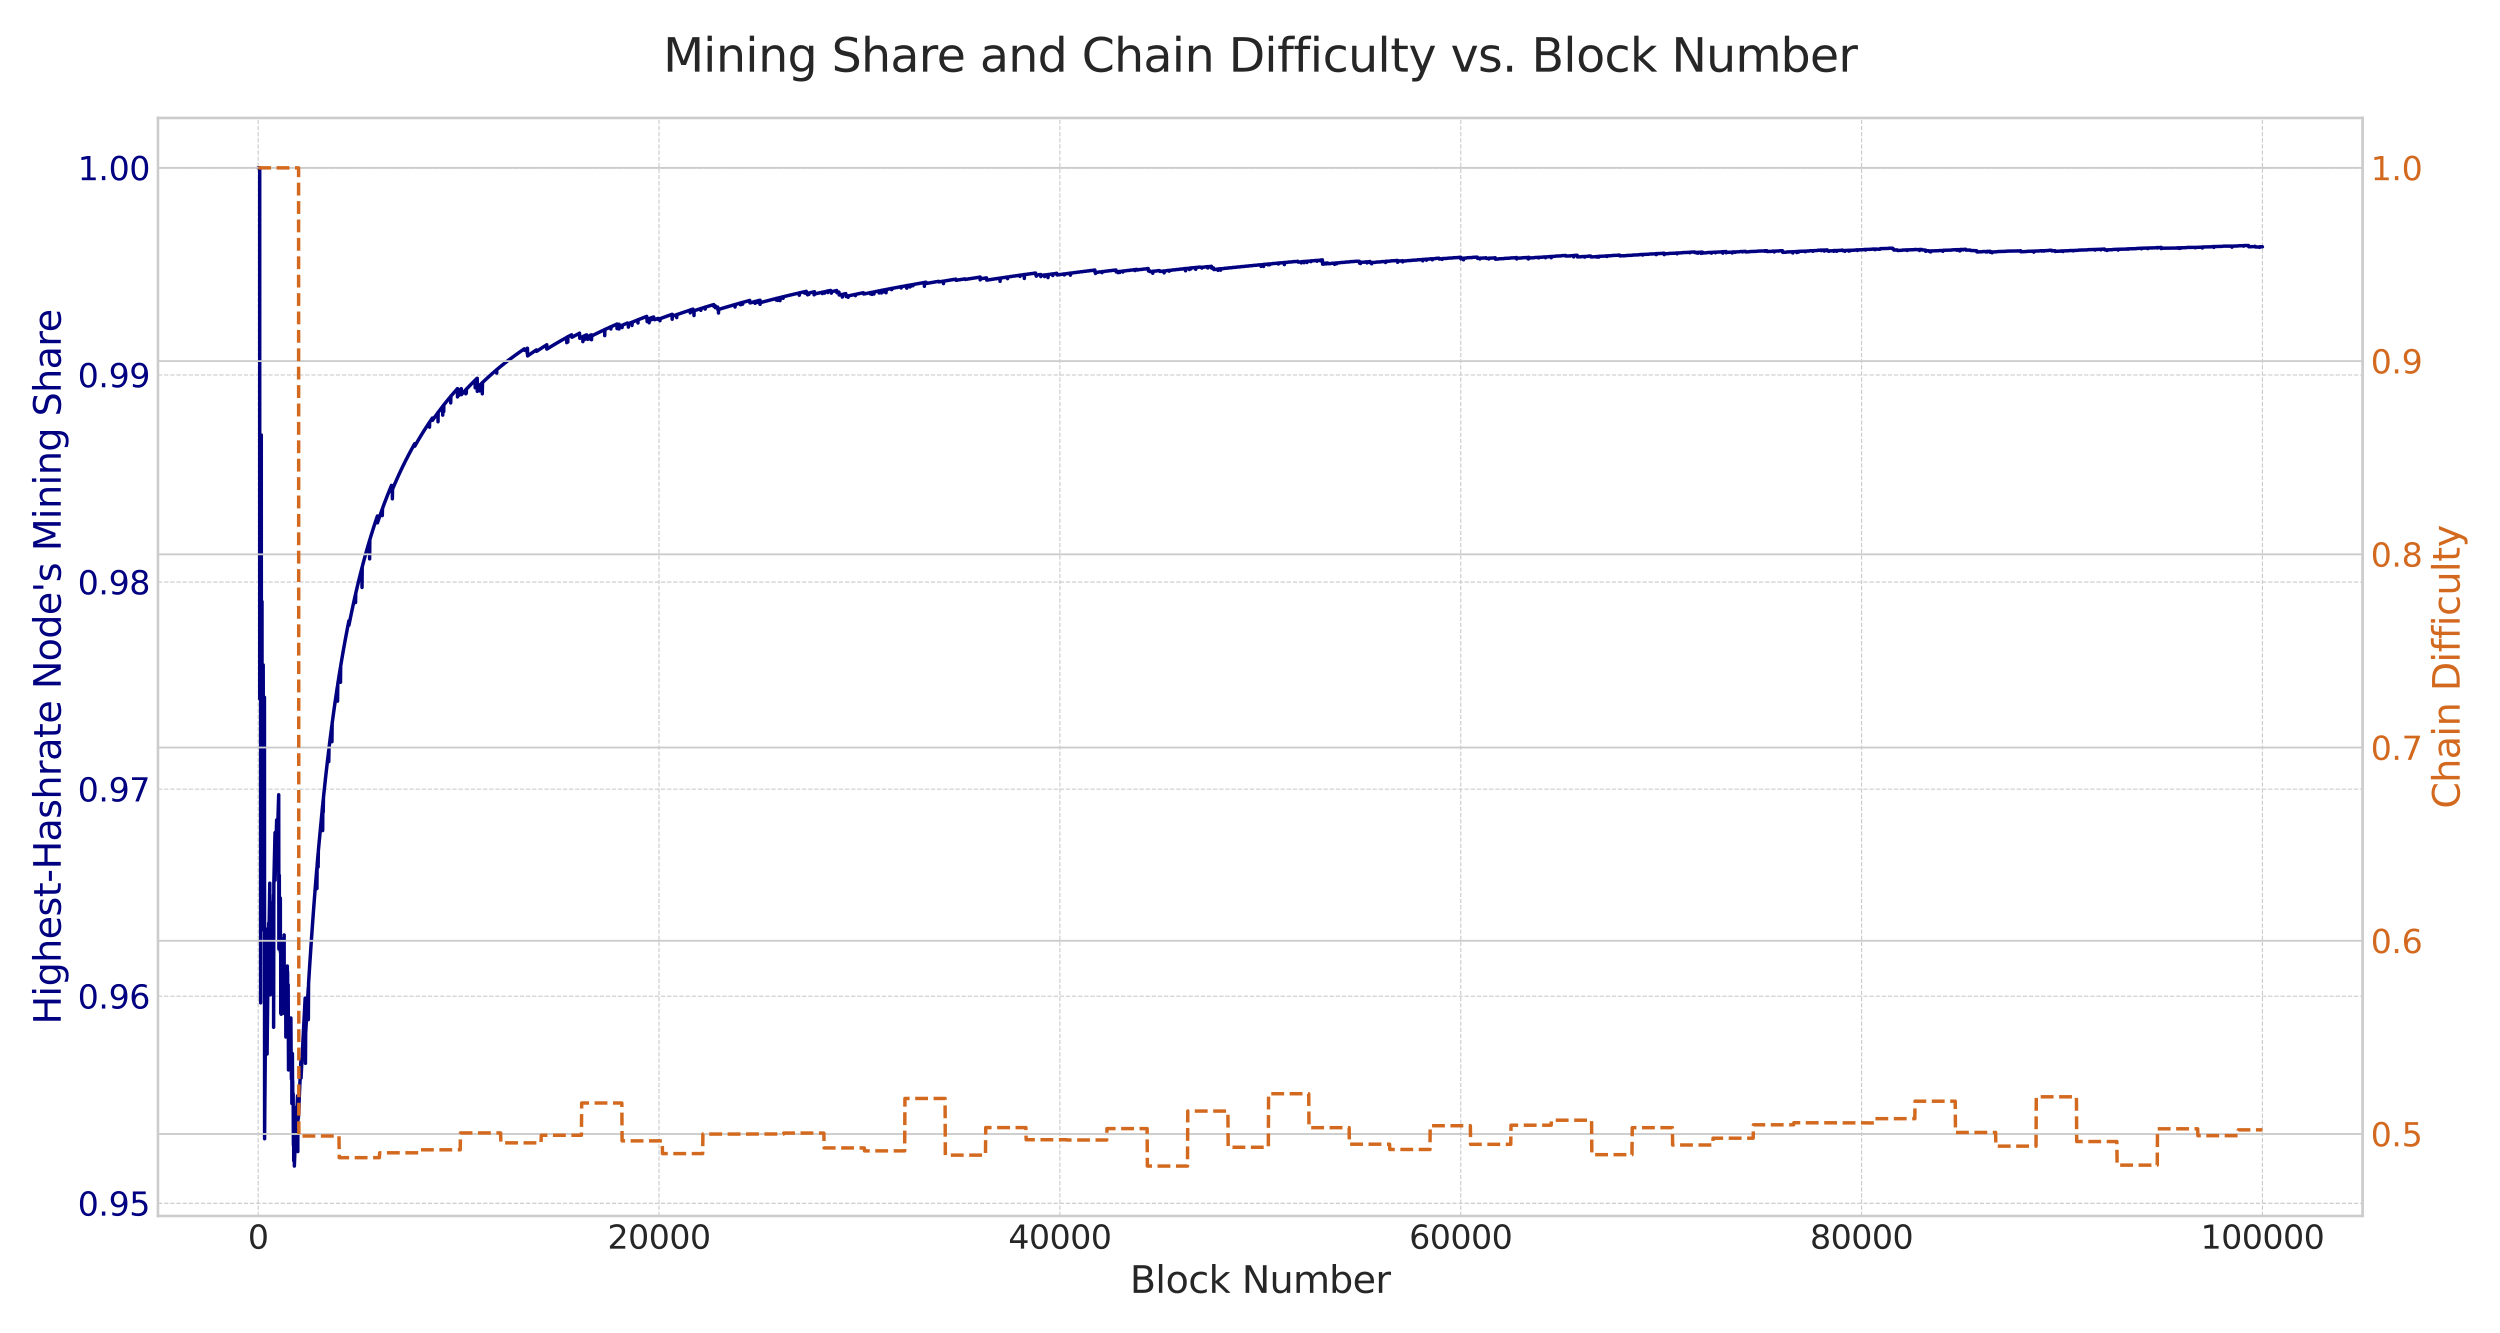 <?xml version="1.0" encoding="utf-8" standalone="no"?>
<!DOCTYPE svg PUBLIC "-//W3C//DTD SVG 1.1//EN"
  "http://www.w3.org/Graphics/SVG/1.1/DTD/svg11.dtd">
<svg xmlns:xlink="http://www.w3.org/1999/xlink" width="1080pt" height="576pt" viewBox="0 0 1080 576" xmlns="http://www.w3.org/2000/svg" version="1.1">
 <defs>
  <style type="text/css">*{stroke-linejoin: round; stroke-linecap: butt}</style>
 </defs>
 <g id="figure_1">
  <g id="patch_1">
   <path d="M 0 576 
L 1080 576 
L 1080 0 
L 0 0 
z
" style="fill: #ffffff"/>
  </g>
  <g id="axes_1">
   <g id="patch_2">
    <path d="M 68.25 525.3 
L 1020.66 525.3 
L 1020.66 50.96 
L 68.25 50.96 
z
" style="fill: #ffffff"/>
   </g>
   <g id="matplotlib.axis_1">
    <g id="xtick_1">
     <g id="line2d_1">
      <path d="M 111.533 525.3 
L 111.533 50.96 
" clip-path="url(#p54e810aebf)" style="fill: none; stroke-dasharray: 1.85,0.8; stroke-dashoffset: 0; stroke: #cccccc; stroke-width: 0.5"/>
     </g>
     <g id="line2d_2"/>
     <g id="text_1">
      <!-- 0 -->
      <g style="fill: #262626" transform="translate(107.079 539.438) scale(0.14 -0.14)">
       <defs>
        <path id="DejaVuSans-30" d="M 2034 4250 
Q 1547 4250 1301 3770 
Q 1056 3291 1056 2328 
Q 1056 1369 1301 889 
Q 1547 409 2034 409 
Q 2525 409 2770 889 
Q 3016 1369 3016 2328 
Q 3016 3291 2770 3770 
Q 2525 4250 2034 4250 
z
M 2034 4750 
Q 2819 4750 3233 4129 
Q 3647 3509 3647 2328 
Q 3647 1150 3233 529 
Q 2819 -91 2034 -91 
Q 1250 -91 836 529 
Q 422 1150 422 2328 
Q 422 3509 836 4129 
Q 1250 4750 2034 4750 
z
" transform="scale(0.016)"/>
       </defs>
       <use xlink:href="#DejaVuSans-30"/>
      </g>
     </g>
    </g>
    <g id="xtick_2">
     <g id="line2d_3">
      <path d="M 284.7 525.3 
L 284.7 50.96 
" clip-path="url(#p54e810aebf)" style="fill: none; stroke-dasharray: 1.85,0.8; stroke-dashoffset: 0; stroke: #cccccc; stroke-width: 0.5"/>
     </g>
     <g id="line2d_4"/>
     <g id="text_2">
      <!-- 20000 -->
      <g style="fill: #262626" transform="translate(262.431 539.438) scale(0.14 -0.14)">
       <defs>
        <path id="DejaVuSans-32" d="M 1228 531 
L 3431 531 
L 3431 0 
L 469 0 
L 469 531 
Q 828 903 1448 1529 
Q 2069 2156 2228 2338 
Q 2531 2678 2651 2914 
Q 2772 3150 2772 3378 
Q 2772 3750 2511 3984 
Q 2250 4219 1831 4219 
Q 1534 4219 1204 4116 
Q 875 4013 500 3803 
L 500 4441 
Q 881 4594 1212 4672 
Q 1544 4750 1819 4750 
Q 2544 4750 2975 4387 
Q 3406 4025 3406 3419 
Q 3406 3131 3298 2873 
Q 3191 2616 2906 2266 
Q 2828 2175 2409 1742 
Q 1991 1309 1228 531 
z
" transform="scale(0.016)"/>
       </defs>
       <use xlink:href="#DejaVuSans-32"/>
       <use xlink:href="#DejaVuSans-30" transform="translate(63.623 0)"/>
       <use xlink:href="#DejaVuSans-30" transform="translate(127.246 0)"/>
       <use xlink:href="#DejaVuSans-30" transform="translate(190.869 0)"/>
       <use xlink:href="#DejaVuSans-30" transform="translate(254.492 0)"/>
      </g>
     </g>
    </g>
    <g id="xtick_3">
     <g id="line2d_5">
      <path d="M 457.867 525.3 
L 457.867 50.96 
" clip-path="url(#p54e810aebf)" style="fill: none; stroke-dasharray: 1.85,0.8; stroke-dashoffset: 0; stroke: #cccccc; stroke-width: 0.5"/>
     </g>
     <g id="line2d_6"/>
     <g id="text_3">
      <!-- 40000 -->
      <g style="fill: #262626" transform="translate(435.598 539.438) scale(0.14 -0.14)">
       <defs>
        <path id="DejaVuSans-34" d="M 2419 4116 
L 825 1625 
L 2419 1625 
L 2419 4116 
z
M 2253 4666 
L 3047 4666 
L 3047 1625 
L 3713 1625 
L 3713 1100 
L 3047 1100 
L 3047 0 
L 2419 0 
L 2419 1100 
L 313 1100 
L 313 1709 
L 2253 4666 
z
" transform="scale(0.016)"/>
       </defs>
       <use xlink:href="#DejaVuSans-34"/>
       <use xlink:href="#DejaVuSans-30" transform="translate(63.623 0)"/>
       <use xlink:href="#DejaVuSans-30" transform="translate(127.246 0)"/>
       <use xlink:href="#DejaVuSans-30" transform="translate(190.869 0)"/>
       <use xlink:href="#DejaVuSans-30" transform="translate(254.492 0)"/>
      </g>
     </g>
    </g>
    <g id="xtick_4">
     <g id="line2d_7">
      <path d="M 631.034 525.3 
L 631.034 50.96 
" clip-path="url(#p54e810aebf)" style="fill: none; stroke-dasharray: 1.85,0.8; stroke-dashoffset: 0; stroke: #cccccc; stroke-width: 0.5"/>
     </g>
     <g id="line2d_8"/>
     <g id="text_4">
      <!-- 60000 -->
      <g style="fill: #262626" transform="translate(608.766 539.438) scale(0.14 -0.14)">
       <defs>
        <path id="DejaVuSans-36" d="M 2113 2584 
Q 1688 2584 1439 2293 
Q 1191 2003 1191 1497 
Q 1191 994 1439 701 
Q 1688 409 2113 409 
Q 2538 409 2786 701 
Q 3034 994 3034 1497 
Q 3034 2003 2786 2293 
Q 2538 2584 2113 2584 
z
M 3366 4563 
L 3366 3988 
Q 3128 4100 2886 4159 
Q 2644 4219 2406 4219 
Q 1781 4219 1451 3797 
Q 1122 3375 1075 2522 
Q 1259 2794 1537 2939 
Q 1816 3084 2150 3084 
Q 2853 3084 3261 2657 
Q 3669 2231 3669 1497 
Q 3669 778 3244 343 
Q 2819 -91 2113 -91 
Q 1303 -91 875 529 
Q 447 1150 447 2328 
Q 447 3434 972 4092 
Q 1497 4750 2381 4750 
Q 2619 4750 2861 4703 
Q 3103 4656 3366 4563 
z
" transform="scale(0.016)"/>
       </defs>
       <use xlink:href="#DejaVuSans-36"/>
       <use xlink:href="#DejaVuSans-30" transform="translate(63.623 0)"/>
       <use xlink:href="#DejaVuSans-30" transform="translate(127.246 0)"/>
       <use xlink:href="#DejaVuSans-30" transform="translate(190.869 0)"/>
       <use xlink:href="#DejaVuSans-30" transform="translate(254.492 0)"/>
      </g>
     </g>
    </g>
    <g id="xtick_5">
     <g id="line2d_9">
      <path d="M 804.201 525.3 
L 804.201 50.96 
" clip-path="url(#p54e810aebf)" style="fill: none; stroke-dasharray: 1.85,0.8; stroke-dashoffset: 0; stroke: #cccccc; stroke-width: 0.5"/>
     </g>
     <g id="line2d_10"/>
     <g id="text_5">
      <!-- 80000 -->
      <g style="fill: #262626" transform="translate(781.933 539.438) scale(0.14 -0.14)">
       <defs>
        <path id="DejaVuSans-38" d="M 2034 2216 
Q 1584 2216 1326 1975 
Q 1069 1734 1069 1313 
Q 1069 891 1326 650 
Q 1584 409 2034 409 
Q 2484 409 2743 651 
Q 3003 894 3003 1313 
Q 3003 1734 2745 1975 
Q 2488 2216 2034 2216 
z
M 1403 2484 
Q 997 2584 770 2862 
Q 544 3141 544 3541 
Q 544 4100 942 4425 
Q 1341 4750 2034 4750 
Q 2731 4750 3128 4425 
Q 3525 4100 3525 3541 
Q 3525 3141 3298 2862 
Q 3072 2584 2669 2484 
Q 3125 2378 3379 2068 
Q 3634 1759 3634 1313 
Q 3634 634 3220 271 
Q 2806 -91 2034 -91 
Q 1263 -91 848 271 
Q 434 634 434 1313 
Q 434 1759 690 2068 
Q 947 2378 1403 2484 
z
M 1172 3481 
Q 1172 3119 1398 2916 
Q 1625 2713 2034 2713 
Q 2441 2713 2670 2916 
Q 2900 3119 2900 3481 
Q 2900 3844 2670 4047 
Q 2441 4250 2034 4250 
Q 1625 4250 1398 4047 
Q 1172 3844 1172 3481 
z
" transform="scale(0.016)"/>
       </defs>
       <use xlink:href="#DejaVuSans-38"/>
       <use xlink:href="#DejaVuSans-30" transform="translate(63.623 0)"/>
       <use xlink:href="#DejaVuSans-30" transform="translate(127.246 0)"/>
       <use xlink:href="#DejaVuSans-30" transform="translate(190.869 0)"/>
       <use xlink:href="#DejaVuSans-30" transform="translate(254.492 0)"/>
      </g>
     </g>
    </g>
    <g id="xtick_6">
     <g id="line2d_11">
      <path d="M 977.369 525.3 
L 977.369 50.96 
" clip-path="url(#p54e810aebf)" style="fill: none; stroke-dasharray: 1.85,0.8; stroke-dashoffset: 0; stroke: #cccccc; stroke-width: 0.5"/>
     </g>
     <g id="line2d_12"/>
     <g id="text_6">
      <!-- 100000 -->
      <g style="fill: #262626" transform="translate(950.646 539.438) scale(0.14 -0.14)">
       <defs>
        <path id="DejaVuSans-31" d="M 794 531 
L 1825 531 
L 1825 4091 
L 703 3866 
L 703 4441 
L 1819 4666 
L 2450 4666 
L 2450 531 
L 3481 531 
L 3481 0 
L 794 0 
L 794 531 
z
" transform="scale(0.016)"/>
       </defs>
       <use xlink:href="#DejaVuSans-31"/>
       <use xlink:href="#DejaVuSans-30" transform="translate(63.623 0)"/>
       <use xlink:href="#DejaVuSans-30" transform="translate(127.246 0)"/>
       <use xlink:href="#DejaVuSans-30" transform="translate(190.869 0)"/>
       <use xlink:href="#DejaVuSans-30" transform="translate(254.492 0)"/>
       <use xlink:href="#DejaVuSans-30" transform="translate(318.115 0)"/>
      </g>
     </g>
    </g>
    <g id="text_7">
     <!-- Block Number -->
     <g style="fill: #262626" transform="translate(488.137 558.507) scale(0.16 -0.16)">
      <defs>
       <path id="DejaVuSans-42" d="M 1259 2228 
L 1259 519 
L 2272 519 
Q 2781 519 3026 730 
Q 3272 941 3272 1375 
Q 3272 1813 3026 2020 
Q 2781 2228 2272 2228 
L 1259 2228 
z
M 1259 4147 
L 1259 2741 
L 2194 2741 
Q 2656 2741 2882 2914 
Q 3109 3088 3109 3444 
Q 3109 3797 2882 3972 
Q 2656 4147 2194 4147 
L 1259 4147 
z
M 628 4666 
L 2241 4666 
Q 2963 4666 3353 4366 
Q 3744 4066 3744 3513 
Q 3744 3084 3544 2831 
Q 3344 2578 2956 2516 
Q 3422 2416 3680 2098 
Q 3938 1781 3938 1306 
Q 3938 681 3513 340 
Q 3088 0 2303 0 
L 628 0 
L 628 4666 
z
" transform="scale(0.016)"/>
       <path id="DejaVuSans-6c" d="M 603 4863 
L 1178 4863 
L 1178 0 
L 603 0 
L 603 4863 
z
" transform="scale(0.016)"/>
       <path id="DejaVuSans-6f" d="M 1959 3097 
Q 1497 3097 1228 2736 
Q 959 2375 959 1747 
Q 959 1119 1226 758 
Q 1494 397 1959 397 
Q 2419 397 2687 759 
Q 2956 1122 2956 1747 
Q 2956 2369 2687 2733 
Q 2419 3097 1959 3097 
z
M 1959 3584 
Q 2709 3584 3137 3096 
Q 3566 2609 3566 1747 
Q 3566 888 3137 398 
Q 2709 -91 1959 -91 
Q 1206 -91 779 398 
Q 353 888 353 1747 
Q 353 2609 779 3096 
Q 1206 3584 1959 3584 
z
" transform="scale(0.016)"/>
       <path id="DejaVuSans-63" d="M 3122 3366 
L 3122 2828 
Q 2878 2963 2633 3030 
Q 2388 3097 2138 3097 
Q 1578 3097 1268 2742 
Q 959 2388 959 1747 
Q 959 1106 1268 751 
Q 1578 397 2138 397 
Q 2388 397 2633 464 
Q 2878 531 3122 666 
L 3122 134 
Q 2881 22 2623 -34 
Q 2366 -91 2075 -91 
Q 1284 -91 818 406 
Q 353 903 353 1747 
Q 353 2603 823 3093 
Q 1294 3584 2113 3584 
Q 2378 3584 2631 3529 
Q 2884 3475 3122 3366 
z
" transform="scale(0.016)"/>
       <path id="DejaVuSans-6b" d="M 581 4863 
L 1159 4863 
L 1159 1991 
L 2875 3500 
L 3609 3500 
L 1753 1863 
L 3688 0 
L 2938 0 
L 1159 1709 
L 1159 0 
L 581 0 
L 581 4863 
z
" transform="scale(0.016)"/>
       <path id="DejaVuSans-20" transform="scale(0.016)"/>
       <path id="DejaVuSans-4e" d="M 628 4666 
L 1478 4666 
L 3547 763 
L 3547 4666 
L 4159 4666 
L 4159 0 
L 3309 0 
L 1241 3903 
L 1241 0 
L 628 0 
L 628 4666 
z
" transform="scale(0.016)"/>
       <path id="DejaVuSans-75" d="M 544 1381 
L 544 3500 
L 1119 3500 
L 1119 1403 
Q 1119 906 1312 657 
Q 1506 409 1894 409 
Q 2359 409 2629 706 
Q 2900 1003 2900 1516 
L 2900 3500 
L 3475 3500 
L 3475 0 
L 2900 0 
L 2900 538 
Q 2691 219 2414 64 
Q 2138 -91 1772 -91 
Q 1169 -91 856 284 
Q 544 659 544 1381 
z
M 1991 3584 
L 1991 3584 
z
" transform="scale(0.016)"/>
       <path id="DejaVuSans-6d" d="M 3328 2828 
Q 3544 3216 3844 3400 
Q 4144 3584 4550 3584 
Q 5097 3584 5394 3201 
Q 5691 2819 5691 2113 
L 5691 0 
L 5113 0 
L 5113 2094 
Q 5113 2597 4934 2840 
Q 4756 3084 4391 3084 
Q 3944 3084 3684 2787 
Q 3425 2491 3425 1978 
L 3425 0 
L 2847 0 
L 2847 2094 
Q 2847 2600 2669 2842 
Q 2491 3084 2119 3084 
Q 1678 3084 1418 2786 
Q 1159 2488 1159 1978 
L 1159 0 
L 581 0 
L 581 3500 
L 1159 3500 
L 1159 2956 
Q 1356 3278 1631 3431 
Q 1906 3584 2284 3584 
Q 2666 3584 2933 3390 
Q 3200 3197 3328 2828 
z
" transform="scale(0.016)"/>
       <path id="DejaVuSans-62" d="M 3116 1747 
Q 3116 2381 2855 2742 
Q 2594 3103 2138 3103 
Q 1681 3103 1420 2742 
Q 1159 2381 1159 1747 
Q 1159 1113 1420 752 
Q 1681 391 2138 391 
Q 2594 391 2855 752 
Q 3116 1113 3116 1747 
z
M 1159 2969 
Q 1341 3281 1617 3432 
Q 1894 3584 2278 3584 
Q 2916 3584 3314 3078 
Q 3713 2572 3713 1747 
Q 3713 922 3314 415 
Q 2916 -91 2278 -91 
Q 1894 -91 1617 61 
Q 1341 213 1159 525 
L 1159 0 
L 581 0 
L 581 4863 
L 1159 4863 
L 1159 2969 
z
" transform="scale(0.016)"/>
       <path id="DejaVuSans-65" d="M 3597 1894 
L 3597 1613 
L 953 1613 
Q 991 1019 1311 708 
Q 1631 397 2203 397 
Q 2534 397 2845 478 
Q 3156 559 3463 722 
L 3463 178 
Q 3153 47 2828 -22 
Q 2503 -91 2169 -91 
Q 1331 -91 842 396 
Q 353 884 353 1716 
Q 353 2575 817 3079 
Q 1281 3584 2069 3584 
Q 2775 3584 3186 3129 
Q 3597 2675 3597 1894 
z
M 3022 2063 
Q 3016 2534 2758 2815 
Q 2500 3097 2075 3097 
Q 1594 3097 1305 2825 
Q 1016 2553 972 2059 
L 3022 2063 
z
" transform="scale(0.016)"/>
       <path id="DejaVuSans-72" d="M 2631 2963 
Q 2534 3019 2420 3045 
Q 2306 3072 2169 3072 
Q 1681 3072 1420 2755 
Q 1159 2438 1159 1844 
L 1159 0 
L 581 0 
L 581 3500 
L 1159 3500 
L 1159 2956 
Q 1341 3275 1631 3429 
Q 1922 3584 2338 3584 
Q 2397 3584 2469 3576 
Q 2541 3569 2628 3553 
L 2631 2963 
z
" transform="scale(0.016)"/>
      </defs>
      <use xlink:href="#DejaVuSans-42"/>
      <use xlink:href="#DejaVuSans-6c" transform="translate(68.604 0)"/>
      <use xlink:href="#DejaVuSans-6f" transform="translate(96.387 0)"/>
      <use xlink:href="#DejaVuSans-63" transform="translate(157.568 0)"/>
      <use xlink:href="#DejaVuSans-6b" transform="translate(212.549 0)"/>
      <use xlink:href="#DejaVuSans-20" transform="translate(270.459 0)"/>
      <use xlink:href="#DejaVuSans-4e" transform="translate(302.246 0)"/>
      <use xlink:href="#DejaVuSans-75" transform="translate(377.051 0)"/>
      <use xlink:href="#DejaVuSans-6d" transform="translate(440.43 0)"/>
      <use xlink:href="#DejaVuSans-62" transform="translate(537.842 0)"/>
      <use xlink:href="#DejaVuSans-65" transform="translate(601.318 0)"/>
      <use xlink:href="#DejaVuSans-72" transform="translate(662.842 0)"/>
     </g>
    </g>
   </g>
   <g id="matplotlib.axis_2">
    <g id="ytick_1">
     <g id="line2d_13">
      <path d="M 68.25 519.843 
L 1020.66 519.843 
" clip-path="url(#p54e810aebf)" style="fill: none; stroke-dasharray: 1.85,0.8; stroke-dashoffset: 0; stroke: #cccccc; stroke-width: 0.5"/>
     </g>
     <g id="line2d_14"/>
     <g id="text_8">
      <!-- 0.95 -->
      <g style="fill: #000080" transform="translate(33.578 525.162) scale(0.14 -0.14)">
       <defs>
        <path id="DejaVuSans-2e" d="M 684 794 
L 1344 794 
L 1344 0 
L 684 0 
L 684 794 
z
" transform="scale(0.016)"/>
        <path id="DejaVuSans-39" d="M 703 97 
L 703 672 
Q 941 559 1184 500 
Q 1428 441 1663 441 
Q 2288 441 2617 861 
Q 2947 1281 2994 2138 
Q 2813 1869 2534 1725 
Q 2256 1581 1919 1581 
Q 1219 1581 811 2004 
Q 403 2428 403 3163 
Q 403 3881 828 4315 
Q 1253 4750 1959 4750 
Q 2769 4750 3195 4129 
Q 3622 3509 3622 2328 
Q 3622 1225 3098 567 
Q 2575 -91 1691 -91 
Q 1453 -91 1209 -44 
Q 966 3 703 97 
z
M 1959 2075 
Q 2384 2075 2632 2365 
Q 2881 2656 2881 3163 
Q 2881 3666 2632 3958 
Q 2384 4250 1959 4250 
Q 1534 4250 1286 3958 
Q 1038 3666 1038 3163 
Q 1038 2656 1286 2365 
Q 1534 2075 1959 2075 
z
" transform="scale(0.016)"/>
        <path id="DejaVuSans-35" d="M 691 4666 
L 3169 4666 
L 3169 4134 
L 1269 4134 
L 1269 2991 
Q 1406 3038 1543 3061 
Q 1681 3084 1819 3084 
Q 2600 3084 3056 2656 
Q 3513 2228 3513 1497 
Q 3513 744 3044 326 
Q 2575 -91 1722 -91 
Q 1428 -91 1123 -41 
Q 819 9 494 109 
L 494 744 
Q 775 591 1075 516 
Q 1375 441 1709 441 
Q 2250 441 2565 725 
Q 2881 1009 2881 1497 
Q 2881 1984 2565 2268 
Q 2250 2553 1709 2553 
Q 1456 2553 1204 2497 
Q 953 2441 691 2322 
L 691 4666 
z
" transform="scale(0.016)"/>
       </defs>
       <use xlink:href="#DejaVuSans-30"/>
       <use xlink:href="#DejaVuSans-2e" transform="translate(63.623 0)"/>
       <use xlink:href="#DejaVuSans-39" transform="translate(95.41 0)"/>
       <use xlink:href="#DejaVuSans-35" transform="translate(159.033 0)"/>
      </g>
     </g>
    </g>
    <g id="ytick_2">
     <g id="line2d_15">
      <path d="M 68.25 430.378 
L 1020.66 430.378 
" clip-path="url(#p54e810aebf)" style="fill: none; stroke-dasharray: 1.85,0.8; stroke-dashoffset: 0; stroke: #cccccc; stroke-width: 0.5"/>
     </g>
     <g id="line2d_16"/>
     <g id="text_9">
      <!-- 0.96 -->
      <g style="fill: #000080" transform="translate(33.578 435.697) scale(0.14 -0.14)">
       <use xlink:href="#DejaVuSans-30"/>
       <use xlink:href="#DejaVuSans-2e" transform="translate(63.623 0)"/>
       <use xlink:href="#DejaVuSans-39" transform="translate(95.41 0)"/>
       <use xlink:href="#DejaVuSans-36" transform="translate(159.033 0)"/>
      </g>
     </g>
    </g>
    <g id="ytick_3">
     <g id="line2d_17">
      <path d="M 68.25 340.914 
L 1020.66 340.914 
" clip-path="url(#p54e810aebf)" style="fill: none; stroke-dasharray: 1.85,0.8; stroke-dashoffset: 0; stroke: #cccccc; stroke-width: 0.5"/>
     </g>
     <g id="line2d_18"/>
     <g id="text_10">
      <!-- 0.97 -->
      <g style="fill: #000080" transform="translate(33.578 346.233) scale(0.14 -0.14)">
       <defs>
        <path id="DejaVuSans-37" d="M 525 4666 
L 3525 4666 
L 3525 4397 
L 1831 0 
L 1172 0 
L 2766 4134 
L 525 4134 
L 525 4666 
z
" transform="scale(0.016)"/>
       </defs>
       <use xlink:href="#DejaVuSans-30"/>
       <use xlink:href="#DejaVuSans-2e" transform="translate(63.623 0)"/>
       <use xlink:href="#DejaVuSans-39" transform="translate(95.41 0)"/>
       <use xlink:href="#DejaVuSans-37" transform="translate(159.033 0)"/>
      </g>
     </g>
    </g>
    <g id="ytick_4">
     <g id="line2d_19">
      <path d="M 68.25 251.45 
L 1020.66 251.45 
" clip-path="url(#p54e810aebf)" style="fill: none; stroke-dasharray: 1.85,0.8; stroke-dashoffset: 0; stroke: #cccccc; stroke-width: 0.5"/>
     </g>
     <g id="line2d_20"/>
     <g id="text_11">
      <!-- 0.98 -->
      <g style="fill: #000080" transform="translate(33.578 256.769) scale(0.14 -0.14)">
       <use xlink:href="#DejaVuSans-30"/>
       <use xlink:href="#DejaVuSans-2e" transform="translate(63.623 0)"/>
       <use xlink:href="#DejaVuSans-39" transform="translate(95.41 0)"/>
       <use xlink:href="#DejaVuSans-38" transform="translate(159.033 0)"/>
      </g>
     </g>
    </g>
    <g id="ytick_5">
     <g id="line2d_21">
      <path d="M 68.25 161.985 
L 1020.66 161.985 
" clip-path="url(#p54e810aebf)" style="fill: none; stroke-dasharray: 1.85,0.8; stroke-dashoffset: 0; stroke: #cccccc; stroke-width: 0.5"/>
     </g>
     <g id="line2d_22"/>
     <g id="text_12">
      <!-- 0.99 -->
      <g style="fill: #000080" transform="translate(33.578 167.304) scale(0.14 -0.14)">
       <use xlink:href="#DejaVuSans-30"/>
       <use xlink:href="#DejaVuSans-2e" transform="translate(63.623 0)"/>
       <use xlink:href="#DejaVuSans-39" transform="translate(95.41 0)"/>
       <use xlink:href="#DejaVuSans-39" transform="translate(159.033 0)"/>
      </g>
     </g>
    </g>
    <g id="ytick_6">
     <g id="line2d_23">
      <path d="M 68.25 72.521 
L 1020.66 72.521 
" clip-path="url(#p54e810aebf)" style="fill: none; stroke-dasharray: 1.85,0.8; stroke-dashoffset: 0; stroke: #cccccc; stroke-width: 0.5"/>
     </g>
     <g id="line2d_24"/>
     <g id="text_13">
      <!-- 1.00 -->
      <g style="fill: #000080" transform="translate(33.578 77.84) scale(0.14 -0.14)">
       <use xlink:href="#DejaVuSans-31"/>
       <use xlink:href="#DejaVuSans-2e" transform="translate(63.623 0)"/>
       <use xlink:href="#DejaVuSans-30" transform="translate(95.41 0)"/>
       <use xlink:href="#DejaVuSans-30" transform="translate(159.033 0)"/>
      </g>
     </g>
    </g>
    <g id="text_14">
     <!-- Highest-Hashrate Node's Mining Share -->
     <g style="fill: #000080" transform="translate(26.251 442.56) rotate(-90) scale(0.16 -0.16)">
      <defs>
       <path id="DejaVuSans-48" d="M 628 4666 
L 1259 4666 
L 1259 2753 
L 3553 2753 
L 3553 4666 
L 4184 4666 
L 4184 0 
L 3553 0 
L 3553 2222 
L 1259 2222 
L 1259 0 
L 628 0 
L 628 4666 
z
" transform="scale(0.016)"/>
       <path id="DejaVuSans-69" d="M 603 3500 
L 1178 3500 
L 1178 0 
L 603 0 
L 603 3500 
z
M 603 4863 
L 1178 4863 
L 1178 4134 
L 603 4134 
L 603 4863 
z
" transform="scale(0.016)"/>
       <path id="DejaVuSans-67" d="M 2906 1791 
Q 2906 2416 2648 2759 
Q 2391 3103 1925 3103 
Q 1463 3103 1205 2759 
Q 947 2416 947 1791 
Q 947 1169 1205 825 
Q 1463 481 1925 481 
Q 2391 481 2648 825 
Q 2906 1169 2906 1791 
z
M 3481 434 
Q 3481 -459 3084 -895 
Q 2688 -1331 1869 -1331 
Q 1566 -1331 1297 -1286 
Q 1028 -1241 775 -1147 
L 775 -588 
Q 1028 -725 1275 -790 
Q 1522 -856 1778 -856 
Q 2344 -856 2625 -561 
Q 2906 -266 2906 331 
L 2906 616 
Q 2728 306 2450 153 
Q 2172 0 1784 0 
Q 1141 0 747 490 
Q 353 981 353 1791 
Q 353 2603 747 3093 
Q 1141 3584 1784 3584 
Q 2172 3584 2450 3431 
Q 2728 3278 2906 2969 
L 2906 3500 
L 3481 3500 
L 3481 434 
z
" transform="scale(0.016)"/>
       <path id="DejaVuSans-68" d="M 3513 2113 
L 3513 0 
L 2938 0 
L 2938 2094 
Q 2938 2591 2744 2837 
Q 2550 3084 2163 3084 
Q 1697 3084 1428 2787 
Q 1159 2491 1159 1978 
L 1159 0 
L 581 0 
L 581 4863 
L 1159 4863 
L 1159 2956 
Q 1366 3272 1645 3428 
Q 1925 3584 2291 3584 
Q 2894 3584 3203 3211 
Q 3513 2838 3513 2113 
z
" transform="scale(0.016)"/>
       <path id="DejaVuSans-73" d="M 2834 3397 
L 2834 2853 
Q 2591 2978 2328 3040 
Q 2066 3103 1784 3103 
Q 1356 3103 1142 2972 
Q 928 2841 928 2578 
Q 928 2378 1081 2264 
Q 1234 2150 1697 2047 
L 1894 2003 
Q 2506 1872 2764 1633 
Q 3022 1394 3022 966 
Q 3022 478 2636 193 
Q 2250 -91 1575 -91 
Q 1294 -91 989 -36 
Q 684 19 347 128 
L 347 722 
Q 666 556 975 473 
Q 1284 391 1588 391 
Q 1994 391 2212 530 
Q 2431 669 2431 922 
Q 2431 1156 2273 1281 
Q 2116 1406 1581 1522 
L 1381 1569 
Q 847 1681 609 1914 
Q 372 2147 372 2553 
Q 372 3047 722 3315 
Q 1072 3584 1716 3584 
Q 2034 3584 2315 3537 
Q 2597 3491 2834 3397 
z
" transform="scale(0.016)"/>
       <path id="DejaVuSans-74" d="M 1172 4494 
L 1172 3500 
L 2356 3500 
L 2356 3053 
L 1172 3053 
L 1172 1153 
Q 1172 725 1289 603 
Q 1406 481 1766 481 
L 2356 481 
L 2356 0 
L 1766 0 
Q 1100 0 847 248 
Q 594 497 594 1153 
L 594 3053 
L 172 3053 
L 172 3500 
L 594 3500 
L 594 4494 
L 1172 4494 
z
" transform="scale(0.016)"/>
       <path id="DejaVuSans-2d" d="M 313 2009 
L 1997 2009 
L 1997 1497 
L 313 1497 
L 313 2009 
z
" transform="scale(0.016)"/>
       <path id="DejaVuSans-61" d="M 2194 1759 
Q 1497 1759 1228 1600 
Q 959 1441 959 1056 
Q 959 750 1161 570 
Q 1363 391 1709 391 
Q 2188 391 2477 730 
Q 2766 1069 2766 1631 
L 2766 1759 
L 2194 1759 
z
M 3341 1997 
L 3341 0 
L 2766 0 
L 2766 531 
Q 2569 213 2275 61 
Q 1981 -91 1556 -91 
Q 1019 -91 701 211 
Q 384 513 384 1019 
Q 384 1609 779 1909 
Q 1175 2209 1959 2209 
L 2766 2209 
L 2766 2266 
Q 2766 2663 2505 2880 
Q 2244 3097 1772 3097 
Q 1472 3097 1187 3025 
Q 903 2953 641 2809 
L 641 3341 
Q 956 3463 1253 3523 
Q 1550 3584 1831 3584 
Q 2591 3584 2966 3190 
Q 3341 2797 3341 1997 
z
" transform="scale(0.016)"/>
       <path id="DejaVuSans-64" d="M 2906 2969 
L 2906 4863 
L 3481 4863 
L 3481 0 
L 2906 0 
L 2906 525 
Q 2725 213 2448 61 
Q 2172 -91 1784 -91 
Q 1150 -91 751 415 
Q 353 922 353 1747 
Q 353 2572 751 3078 
Q 1150 3584 1784 3584 
Q 2172 3584 2448 3432 
Q 2725 3281 2906 2969 
z
M 947 1747 
Q 947 1113 1208 752 
Q 1469 391 1925 391 
Q 2381 391 2643 752 
Q 2906 1113 2906 1747 
Q 2906 2381 2643 2742 
Q 2381 3103 1925 3103 
Q 1469 3103 1208 2742 
Q 947 2381 947 1747 
z
" transform="scale(0.016)"/>
       <path id="DejaVuSans-27" d="M 1147 4666 
L 1147 2931 
L 616 2931 
L 616 4666 
L 1147 4666 
z
" transform="scale(0.016)"/>
       <path id="DejaVuSans-4d" d="M 628 4666 
L 1569 4666 
L 2759 1491 
L 3956 4666 
L 4897 4666 
L 4897 0 
L 4281 0 
L 4281 4097 
L 3078 897 
L 2444 897 
L 1241 4097 
L 1241 0 
L 628 0 
L 628 4666 
z
" transform="scale(0.016)"/>
       <path id="DejaVuSans-6e" d="M 3513 2113 
L 3513 0 
L 2938 0 
L 2938 2094 
Q 2938 2591 2744 2837 
Q 2550 3084 2163 3084 
Q 1697 3084 1428 2787 
Q 1159 2491 1159 1978 
L 1159 0 
L 581 0 
L 581 3500 
L 1159 3500 
L 1159 2956 
Q 1366 3272 1645 3428 
Q 1925 3584 2291 3584 
Q 2894 3584 3203 3211 
Q 3513 2838 3513 2113 
z
" transform="scale(0.016)"/>
       <path id="DejaVuSans-53" d="M 3425 4513 
L 3425 3897 
Q 3066 4069 2747 4153 
Q 2428 4238 2131 4238 
Q 1616 4238 1336 4038 
Q 1056 3838 1056 3469 
Q 1056 3159 1242 3001 
Q 1428 2844 1947 2747 
L 2328 2669 
Q 3034 2534 3370 2195 
Q 3706 1856 3706 1288 
Q 3706 609 3251 259 
Q 2797 -91 1919 -91 
Q 1588 -91 1214 -16 
Q 841 59 441 206 
L 441 856 
Q 825 641 1194 531 
Q 1563 422 1919 422 
Q 2459 422 2753 634 
Q 3047 847 3047 1241 
Q 3047 1584 2836 1778 
Q 2625 1972 2144 2069 
L 1759 2144 
Q 1053 2284 737 2584 
Q 422 2884 422 3419 
Q 422 4038 858 4394 
Q 1294 4750 2059 4750 
Q 2388 4750 2728 4690 
Q 3069 4631 3425 4513 
z
" transform="scale(0.016)"/>
      </defs>
      <use xlink:href="#DejaVuSans-48"/>
      <use xlink:href="#DejaVuSans-69" transform="translate(75.195 0)"/>
      <use xlink:href="#DejaVuSans-67" transform="translate(102.979 0)"/>
      <use xlink:href="#DejaVuSans-68" transform="translate(166.455 0)"/>
      <use xlink:href="#DejaVuSans-65" transform="translate(229.834 0)"/>
      <use xlink:href="#DejaVuSans-73" transform="translate(291.357 0)"/>
      <use xlink:href="#DejaVuSans-74" transform="translate(343.457 0)"/>
      <use xlink:href="#DejaVuSans-2d" transform="translate(382.666 0)"/>
      <use xlink:href="#DejaVuSans-48" transform="translate(418.75 0)"/>
      <use xlink:href="#DejaVuSans-61" transform="translate(493.945 0)"/>
      <use xlink:href="#DejaVuSans-73" transform="translate(555.225 0)"/>
      <use xlink:href="#DejaVuSans-68" transform="translate(607.324 0)"/>
      <use xlink:href="#DejaVuSans-72" transform="translate(670.703 0)"/>
      <use xlink:href="#DejaVuSans-61" transform="translate(711.816 0)"/>
      <use xlink:href="#DejaVuSans-74" transform="translate(773.096 0)"/>
      <use xlink:href="#DejaVuSans-65" transform="translate(812.305 0)"/>
      <use xlink:href="#DejaVuSans-20" transform="translate(873.828 0)"/>
      <use xlink:href="#DejaVuSans-4e" transform="translate(905.615 0)"/>
      <use xlink:href="#DejaVuSans-6f" transform="translate(980.42 0)"/>
      <use xlink:href="#DejaVuSans-64" transform="translate(1041.602 0)"/>
      <use xlink:href="#DejaVuSans-65" transform="translate(1105.078 0)"/>
      <use xlink:href="#DejaVuSans-27" transform="translate(1166.602 0)"/>
      <use xlink:href="#DejaVuSans-73" transform="translate(1194.092 0)"/>
      <use xlink:href="#DejaVuSans-20" transform="translate(1246.191 0)"/>
      <use xlink:href="#DejaVuSans-4d" transform="translate(1277.979 0)"/>
      <use xlink:href="#DejaVuSans-69" transform="translate(1364.258 0)"/>
      <use xlink:href="#DejaVuSans-6e" transform="translate(1392.041 0)"/>
      <use xlink:href="#DejaVuSans-69" transform="translate(1455.42 0)"/>
      <use xlink:href="#DejaVuSans-6e" transform="translate(1483.203 0)"/>
      <use xlink:href="#DejaVuSans-67" transform="translate(1546.582 0)"/>
      <use xlink:href="#DejaVuSans-20" transform="translate(1610.059 0)"/>
      <use xlink:href="#DejaVuSans-53" transform="translate(1641.846 0)"/>
      <use xlink:href="#DejaVuSans-68" transform="translate(1705.322 0)"/>
      <use xlink:href="#DejaVuSans-61" transform="translate(1768.701 0)"/>
      <use xlink:href="#DejaVuSans-72" transform="translate(1829.98 0)"/>
      <use xlink:href="#DejaVuSans-65" transform="translate(1868.844 0)"/>
     </g>
    </g>
   </g>
   <g id="line2d_25">
    <path d="M 111.541 72.521 
L 112.191 72.521 
L 112.208 301.908 
L 112.312 271.311 
L 112.589 219.153 
L 112.598 433.241 
L 112.693 206.091 
L 112.875 187.93 
L 112.935 401.839 
L 113.005 283.031 
L 113.186 259.859 
L 113.212 349.234 
L 113.316 333.131 
L 113.697 287.235 
L 113.827 342.614 
L 113.836 341.63 
L 114.243 301.192 
L 114.303 491.93 
L 114.364 482.894 
L 114.979 409.712 
L 115.065 401.392 
L 115.083 421.611 
L 115.178 412.485 
L 115.213 409.354 
L 115.23 428.678 
L 115.325 419.732 
L 115.351 417.406 
L 115.377 455.339 
L 115.481 445.319 
L 116.044 398.797 
L 116.061 414.633 
L 116.156 407.565 
L 116.546 381.531 
L 116.563 426.71 
L 116.667 419.553 
L 116.719 416.064 
L 116.736 429.752 
L 116.832 423.4 
L 117.1 406.491 
L 117.117 419.285 
L 117.213 413.47 
L 117.62 390.656 
L 117.637 402.465 
L 117.732 397.366 
L 117.879 389.851 
L 117.897 401.123 
L 117.992 396.292 
L 118.191 386.63 
L 118.2 443.798 
L 118.295 381.799 
L 118.814 359.701 
L 118.832 380.278 
L 118.936 375.984 
L 119.507 354.244 
L 119.524 373.032 
L 119.628 369.185 
L 120.26 347.624 
L 120.399 343.33 
L 120.477 409.98 
L 120.511 383.141 
L 120.659 378.131 
L 120.693 402.287 
L 120.797 398.618 
L 121.109 387.972 
L 121.126 411.322 
L 121.23 408.012 
L 121.256 407.118 
L 121.282 437.714 
L 121.369 419.016 
L 121.473 415.438 
L 121.481 438.162 
L 121.576 411.859 
L 121.767 405.597 
L 121.853 432.436 
L 121.897 416.332 
L 122.061 410.965 
L 122.07 425.1 
L 122.139 408.46 
L 122.174 414.633 
L 122.33 409.712 
L 122.347 416.332 
L 122.442 413.38 
L 122.754 403.897 
L 122.771 437.804 
L 122.875 434.494 
L 123.109 427.158 
L 123.126 433.331 
L 123.221 430.378 
L 123.421 424.384 
L 123.49 448.003 
L 123.542 433.689 
L 123.802 426.084 
L 124.113 417.317 
L 124.174 433.778 
L 124.226 420.358 
L 124.243 419.911 
L 124.26 431.631 
L 124.364 428.678 
L 124.486 425.368 
L 124.641 462.228 
L 124.667 449.971 
L 124.771 447.019 
L 124.797 457.933 
L 124.901 454.981 
L 125.308 443.619 
L 125.325 448.808 
L 125.421 446.214 
L 125.663 439.772 
L 125.784 458.381 
L 125.793 458.202 
L 125.819 457.486 
L 125.897 466.164 
L 125.949 464.733 
L 126.079 461.244 
L 126.087 476.721 
L 126.183 458.47 
L 126.313 455.16 
L 126.382 468.937 
L 126.442 467.327 
L 126.451 467.148 
L 126.477 476.81 
L 126.572 474.305 
L 126.642 472.427 
L 126.754 494.703 
L 126.867 491.84 
L 126.884 501.413 
L 126.988 498.55 
L 127.144 494.256 
L 127.161 503.739 
L 127.265 500.876 
L 127.958 482.804 
L 128.148 478.152 
L 128.165 482.357 
L 128.261 480.031 
L 128.538 473.411 
L 128.659 497.477 
L 128.676 483.699 
L 128.867 479.136 
L 128.884 483.252 
L 128.979 481.015 
L 129.404 471.264 
L 130.036 457.665 
L 130.053 465.717 
L 130.157 463.48 
L 131.802 431.72 
L 131.819 431.452 
L 131.854 449.882 
L 131.837 431.184 
L 131.932 448.45 
L 131.94 448.271 
L 131.949 459.365 
L 132.044 446.392 
L 132.78 433.42 
L 132.953 430.557 
L 133.196 426.531 
L 133.205 440.488 
L 133.3 424.832 
L 133.767 417.406 
L 133.984 414.096 
L 134.382 408.102 
L 134.651 404.255 
L 134.997 399.334 
L 135.326 394.861 
L 135.638 390.656 
L 136.062 385.199 
L 136.348 381.531 
L 136.893 374.91 
L 136.902 383.857 
L 136.997 373.658 
L 137.421 368.737 
L 137.43 374.553 
L 137.525 367.574 
L 139.378 347.892 
L 139.395 358.807 
L 139.482 346.908 
L 139.629 345.477 
L 139.638 350.845 
L 139.733 344.493 
L 140.824 334.294 
L 140.841 334.204 
L 141.551 327.942 
L 141.569 327.852 
L 142.019 324.095 
L 142.027 329.015 
L 142.123 323.2 
L 142.608 319.264 
L 142.625 319.174 
L 143.066 315.685 
L 143.084 315.596 
L 143.387 313.269 
L 143.395 320.427 
L 143.491 312.464 
L 143.863 309.691 
L 143.88 309.601 
L 144.244 306.918 
L 144.261 306.828 
L 144.599 304.413 
L 144.616 304.323 
L 144.945 301.997 
L 144.963 301.908 
L 145.274 299.76 
L 145.292 299.671 
L 145.586 297.703 
L 145.603 297.613 
L 145.811 296.271 
L 145.82 302.892 
L 145.915 295.556 
L 146.192 293.766 
L 146.209 293.677 
L 146.487 291.888 
L 146.504 291.798 
L 146.772 290.098 
L 146.798 290.009 
L 147.067 288.309 
L 147.075 288.309 
L 147.084 294.75 
L 147.171 287.683 
L 147.179 287.683 
L 147.439 286.072 
L 147.465 285.983 
L 147.725 284.372 
L 147.751 284.283 
L 148.002 282.762 
L 148.028 282.673 
L 148.27 281.241 
L 148.296 281.152 
L 148.539 279.72 
L 148.565 279.631 
L 148.798 278.289 
L 148.824 278.199 
L 149.058 276.857 
L 149.084 276.768 
L 149.309 275.516 
L 149.335 275.426 
L 149.56 274.174 
L 149.586 274.084 
L 149.811 272.832 
L 149.837 272.742 
L 150.054 271.579 
L 150.08 271.49 
L 150.296 270.327 
L 150.322 270.237 
L 150.53 269.164 
L 150.556 269.074 
L 150.72 268.179 
L 150.755 270.058 
L 150.842 269.611 
L 151.049 268.537 
L 151.075 268.448 
L 151.283 267.374 
L 151.309 267.285 
L 151.517 266.211 
L 151.552 266.122 
L 151.759 265.048 
L 151.794 264.959 
L 152.002 263.885 
L 152.037 263.796 
L 152.236 262.812 
L 152.262 262.722 
L 152.452 261.827 
L 152.478 261.738 
L 152.677 260.754 
L 152.712 260.664 
L 152.911 259.68 
L 152.946 259.591 
L 153.136 258.696 
L 153.162 258.607 
L 153.353 257.712 
L 153.387 257.623 
L 153.578 256.728 
L 153.586 256.728 
L 153.595 260.307 
L 153.682 256.281 
L 153.69 256.281 
L 153.872 255.476 
L 153.898 255.386 
L 154.08 254.581 
L 154.106 254.491 
L 154.288 253.686 
L 154.314 253.597 
L 154.495 252.792 
L 154.53 252.702 
L 154.712 251.897 
L 154.747 251.807 
L 154.928 251.002 
L 154.963 250.913 
L 155.145 250.108 
L 155.179 250.018 
L 155.353 249.302 
L 155.379 249.213 
L 155.552 248.497 
L 155.578 248.408 
L 155.751 247.692 
L 155.786 247.603 
L 155.959 246.887 
L 155.985 246.797 
L 156.158 246.082 
L 156.193 245.992 
L 156.366 245.277 
L 156.383 245.277 
L 156.392 253.776 
L 156.478 244.829 
L 156.487 244.829 
L 156.522 244.74 
L 156.695 244.024 
L 156.729 243.935 
L 156.903 243.219 
L 156.946 243.129 
L 157.119 242.414 
L 157.162 242.324 
L 157.335 241.609 
L 157.379 241.519 
L 157.552 240.803 
L 157.595 240.714 
L 157.76 240.088 
L 157.794 239.998 
L 157.959 239.372 
L 157.993 239.282 
L 158.158 238.656 
L 158.193 238.567 
L 158.357 237.94 
L 158.392 237.851 
L 158.556 237.225 
L 158.6 237.135 
L 158.764 236.509 
L 158.807 236.42 
L 158.972 235.793 
L 159.006 235.704 
L 159.162 235.167 
L 159.197 235.078 
L 159.361 234.451 
L 159.405 234.362 
L 159.569 233.736 
L 159.621 233.646 
L 159.665 233.467 
L 159.673 241.43 
L 159.76 233.109 
L 159.768 233.109 
L 159.803 233.02 
L 159.959 232.483 
L 159.994 232.394 
L 160.149 231.857 
L 160.184 231.767 
L 160.34 231.231 
L 160.375 231.141 
L 160.53 230.604 
L 160.574 230.515 
L 160.73 229.978 
L 160.764 229.889 
L 160.92 229.352 
L 160.963 229.262 
L 161.119 228.726 
L 161.162 228.636 
L 161.318 228.099 
L 161.362 228.01 
L 161.517 227.473 
L 161.561 227.384 
L 161.717 226.847 
L 161.769 226.757 
L 161.924 226.221 
L 161.968 226.131 
L 162.123 225.594 
L 162.175 225.505 
L 162.331 224.968 
L 162.383 224.879 
L 162.53 224.431 
L 162.565 224.342 
L 162.721 223.805 
L 162.773 223.716 
L 162.92 223.268 
L 162.963 223.179 
L 163.033 222.91 
L 163.067 225.863 
L 163.154 225.594 
L 163.188 225.505 
L 163.336 225.058 
L 163.37 224.968 
L 163.517 224.521 
L 163.552 224.431 
L 163.699 223.984 
L 163.743 223.895 
L 163.89 223.447 
L 163.924 223.358 
L 164.072 222.91 
L 164.115 222.821 
L 164.262 222.374 
L 164.305 222.284 
L 164.453 221.837 
L 164.487 221.747 
L 164.634 221.3 
L 164.686 221.211 
L 164.834 220.763 
L 164.877 220.674 
L 165.024 220.227 
L 165.067 220.137 
L 165.137 219.958 
L 165.145 222.732 
L 165.241 219.6 
L 165.301 219.511 
L 165.448 219.064 
L 165.492 218.974 
L 165.639 218.527 
L 165.691 218.437 
L 165.838 217.99 
L 165.89 217.9 
L 166.037 217.453 
L 166.098 217.364 
L 166.245 216.916 
L 166.297 216.827 
L 166.444 216.38 
L 166.505 216.29 
L 166.652 215.843 
L 166.712 215.753 
L 166.86 215.306 
L 166.912 215.217 
L 167.05 214.859 
L 167.093 214.769 
L 167.241 214.322 
L 167.301 214.232 
L 167.448 213.785 
L 167.509 213.696 
L 167.648 213.338 
L 167.691 213.248 
L 167.829 212.89 
L 167.873 212.801 
L 168.02 212.354 
L 168.089 212.264 
L 168.236 211.817 
L 168.306 211.727 
L 168.444 211.37 
L 168.487 211.28 
L 168.626 210.922 
L 168.669 210.833 
L 168.808 210.475 
L 168.86 210.385 
L 168.998 210.028 
L 169.042 209.938 
L 169.128 209.67 
L 169.154 212.354 
L 169.249 212.085 
L 169.31 211.996 
L 169.448 211.638 
L 169.492 211.549 
L 169.5 215.485 
L 169.578 211.28 
L 169.596 211.28 
L 169.639 211.191 
L 169.777 210.833 
L 169.829 210.743 
L 169.968 210.385 
L 170.02 210.296 
L 170.158 209.938 
L 170.21 209.849 
L 170.349 209.491 
L 170.401 209.401 
L 170.539 209.044 
L 170.591 208.954 
L 170.73 208.596 
L 170.791 208.507 
L 170.929 208.149 
L 170.981 208.059 
L 171.12 207.702 
L 171.18 207.612 
L 171.319 207.254 
L 171.379 207.165 
L 171.518 206.807 
L 171.578 206.717 
L 171.717 206.36 
L 171.778 206.27 
L 171.916 205.912 
L 171.985 205.823 
L 172.124 205.465 
L 172.185 205.375 
L 172.323 205.018 
L 172.392 204.928 
L 172.531 204.57 
L 172.6 204.481 
L 172.739 204.123 
L 172.808 204.034 
L 172.946 203.676 
L 173.016 203.586 
L 173.154 203.228 
L 173.224 203.139 
L 173.362 202.781 
L 173.44 202.692 
L 173.579 202.334 
L 173.648 202.244 
L 173.786 201.886 
L 173.864 201.797 
L 174.003 201.439 
L 174.081 201.35 
L 174.219 200.992 
L 174.297 200.902 
L 174.427 200.634 
L 174.479 200.544 
L 174.618 200.187 
L 174.695 200.097 
L 174.825 199.829 
L 174.877 199.739 
L 175.016 199.381 
L 175.102 199.292 
L 175.241 198.934 
L 175.327 198.845 
L 175.466 198.487 
L 175.553 198.397 
L 175.682 198.129 
L 175.734 198.039 
L 175.864 197.771 
L 175.916 197.682 
L 176.046 197.413 
L 176.098 197.324 
L 176.228 197.055 
L 176.289 196.966 
L 176.418 196.697 
L 176.47 196.608 
L 176.6 196.34 
L 176.661 196.25 
L 176.791 195.982 
L 176.851 195.892 
L 176.981 195.624 
L 177.042 195.534 
L 177.172 195.266 
L 177.232 195.177 
L 177.362 194.908 
L 177.423 194.819 
L 177.553 194.55 
L 177.622 194.461 
L 177.752 194.192 
L 177.812 194.103 
L 177.942 193.835 
L 178.012 193.745 
L 178.141 193.477 
L 178.202 193.387 
L 178.332 193.119 
L 178.401 193.029 
L 178.531 192.761 
L 178.6 192.672 
L 178.73 192.403 
L 178.799 192.314 
L 178.929 192.045 
L 179.007 191.956 
L 179.137 191.687 
L 179.154 191.687 
L 179.198 192.761 
L 179.276 192.582 
L 179.345 192.493 
L 179.475 192.224 
L 179.553 192.135 
L 179.683 191.866 
L 179.752 191.777 
L 179.882 191.508 
L 179.96 191.419 
L 180.09 191.151 
L 180.168 191.061 
L 180.297 190.793 
L 180.375 190.703 
L 180.505 190.435 
L 180.583 190.345 
L 180.713 190.077 
L 180.8 189.988 
L 180.929 189.719 
L 181.007 189.63 
L 181.137 189.361 
L 181.224 189.272 
L 181.354 189.003 
L 181.432 188.914 
L 181.562 188.646 
L 181.648 188.556 
L 181.778 188.288 
L 181.865 188.198 
L 181.994 187.93 
L 182.09 187.84 
L 182.22 187.572 
L 182.306 187.483 
L 182.436 187.214 
L 182.523 187.125 
L 182.652 186.856 
L 182.748 186.767 
L 182.878 186.498 
L 182.973 186.409 
L 183.103 186.141 
L 183.198 186.051 
L 183.328 185.783 
L 183.423 185.693 
L 183.553 185.425 
L 183.657 185.335 
L 183.787 185.067 
L 183.882 184.978 
L 184.012 184.709 
L 184.116 184.62 
L 184.246 184.351 
L 184.35 184.262 
L 184.479 183.993 
L 184.583 183.904 
L 184.713 183.636 
L 184.817 183.546 
L 184.947 183.278 
L 185.051 183.188 
L 185.181 182.92 
L 185.293 182.83 
L 185.423 182.562 
L 185.536 182.473 
L 185.544 184.53 
L 185.596 182.294 
L 185.64 182.294 
L 185.709 182.204 
L 185.839 181.936 
L 185.951 181.846 
L 186.073 181.667 
L 186.142 181.578 
L 186.272 181.31 
L 186.384 181.22 
L 186.514 180.952 
L 186.635 180.862 
L 186.765 180.594 
L 186.8 180.594 
L 186.852 181.578 
L 186.921 181.399 
L 187.034 181.31 
L 187.155 181.131 
L 187.224 181.041 
L 187.354 180.773 
L 187.475 180.683 
L 187.605 180.415 
L 187.726 180.325 
L 187.856 180.057 
L 187.977 179.968 
L 188.099 179.789 
L 188.168 179.699 
L 188.289 179.52 
L 188.367 179.431 
L 188.497 179.162 
L 188.618 179.073 
L 188.739 178.894 
L 188.817 178.805 
L 188.938 178.626 
L 189.008 178.536 
L 189.129 178.357 
L 189.207 178.268 
L 189.216 178.178 
L 189.224 182.204 
L 189.285 178.089 
L 189.319 178.089 
L 189.406 177.999 
L 189.527 177.82 
L 189.605 177.731 
L 189.726 177.552 
L 189.804 177.463 
L 189.925 177.284 
L 190.003 177.194 
L 190.125 177.015 
L 190.211 176.926 
L 190.332 176.747 
L 190.41 176.657 
L 190.532 176.478 
L 190.61 176.389 
L 190.731 176.21 
L 190.817 176.121 
L 190.939 175.942 
L 191.025 175.852 
L 191.146 175.673 
L 191.233 175.584 
L 191.242 175.494 
L 191.259 179.341 
L 191.311 175.405 
L 191.345 175.405 
L 191.441 175.315 
L 191.562 175.137 
L 191.649 175.047 
L 191.683 174.958 
L 191.692 177.82 
L 191.726 174.868 
L 191.787 174.868 
L 191.908 174.689 
L 192.003 174.6 
L 192.125 174.421 
L 192.211 174.331 
L 192.333 174.152 
L 192.428 174.063 
L 192.549 173.884 
L 192.644 173.795 
L 192.765 173.616 
L 192.852 173.526 
L 192.973 173.347 
L 193.077 173.258 
L 193.198 173.079 
L 193.294 172.989 
L 193.415 172.81 
L 193.51 172.721 
L 193.631 172.542 
L 193.727 172.453 
L 193.848 172.274 
L 193.952 172.184 
L 194.073 172.005 
L 194.177 171.916 
L 194.298 171.737 
L 194.402 171.647 
L 194.523 171.468 
L 194.627 171.379 
L 194.679 171.29 
L 194.696 174.063 
L 194.783 171.111 
L 194.921 171.021 
L 195.043 170.842 
L 195.155 170.753 
L 195.276 170.574 
L 195.38 170.484 
L 195.501 170.305 
L 195.614 170.216 
L 195.735 170.037 
L 195.848 169.948 
L 195.969 169.769 
L 196.082 169.679 
L 196.203 169.5 
L 196.315 169.411 
L 196.437 169.232 
L 196.549 169.142 
L 196.67 168.963 
L 196.783 168.874 
L 196.904 168.695 
L 197.025 168.606 
L 197.147 168.427 
L 197.259 168.337 
L 197.38 168.158 
L 197.502 168.069 
L 197.623 167.89 
L 197.64 171.468 
L 197.735 169.59 
L 197.831 169.5 
L 197.952 169.321 
L 198.073 169.232 
L 198.194 169.053 
L 198.263 168.963 
L 198.272 170.753 
L 198.324 168.874 
L 198.367 168.874 
L 198.471 168.785 
L 198.593 168.606 
L 198.714 168.516 
L 198.835 168.337 
L 198.965 168.248 
L 199.086 168.069 
L 199.207 167.979 
L 199.259 167.89 
L 199.337 170.484 
L 199.38 170.395 
L 199.502 170.305 
L 199.623 170.127 
L 199.744 170.037 
L 199.865 169.858 
L 199.987 169.769 
L 200.108 169.59 
L 200.229 169.5 
L 200.35 169.321 
L 200.48 169.232 
L 200.601 169.053 
L 200.722 168.963 
L 200.844 168.785 
L 200.974 168.695 
L 201.095 168.516 
L 201.207 168.427 
L 201.216 170.127 
L 201.311 168.248 
L 201.432 168.158 
L 201.441 169.858 
L 201.484 168.069 
L 201.536 168.069 
L 201.64 167.979 
L 201.761 167.8 
L 201.9 167.711 
L 202.021 167.532 
L 202.151 167.443 
L 202.272 167.264 
L 202.411 167.174 
L 202.532 166.995 
L 202.671 166.906 
L 202.792 166.727 
L 202.93 166.637 
L 203.052 166.458 
L 203.19 166.369 
L 203.311 166.19 
L 203.45 166.101 
L 203.571 165.922 
L 203.718 165.832 
L 203.839 165.653 
L 203.987 165.564 
L 204.108 165.385 
L 204.255 165.295 
L 204.376 165.117 
L 204.523 165.027 
L 204.645 164.848 
L 204.792 164.759 
L 204.913 164.58 
L 205.06 164.49 
L 205.182 164.311 
L 205.277 164.222 
L 205.285 167.532 
L 205.346 164.132 
L 205.381 164.132 
L 205.519 164.043 
L 205.64 163.864 
L 205.796 163.775 
L 205.917 163.596 
L 205.943 163.596 
L 205.952 165.206 
L 205.995 163.506 
L 206.047 163.506 
L 206.169 163.417 
L 206.186 169.053 
L 206.29 167.353 
L 206.411 167.264 
L 206.532 167.085 
L 206.688 166.995 
L 206.809 166.816 
L 206.956 166.727 
L 207.078 166.548 
L 207.173 166.458 
L 207.19 168.874 
L 207.234 166.369 
L 207.277 166.369 
L 207.407 166.28 
L 207.528 166.101 
L 207.684 166.011 
L 207.805 165.832 
L 207.961 165.743 
L 208.082 165.564 
L 208.238 165.474 
L 208.342 165.295 
L 208.35 170.127 
L 208.437 165.206 
L 208.446 165.206 
L 208.619 165.117 
L 208.74 164.938 
L 208.896 164.848 
L 209.017 164.669 
L 209.182 164.58 
L 209.303 164.401 
L 209.467 164.311 
L 209.589 164.132 
L 209.753 164.043 
L 209.874 163.864 
L 210.048 163.775 
L 210.169 163.596 
L 210.333 163.506 
L 210.454 163.327 
L 210.628 163.238 
L 210.749 163.059 
L 210.922 162.969 
L 211.043 162.79 
L 211.216 162.701 
L 211.338 162.522 
L 211.519 162.433 
L 211.641 162.254 
L 211.814 162.164 
L 211.935 161.985 
L 212.117 161.896 
L 212.238 161.717 
L 212.42 161.627 
L 212.541 161.448 
L 212.723 161.359 
L 212.844 161.18 
L 213.035 161.091 
L 213.156 160.912 
L 213.338 160.822 
L 213.459 160.643 
L 213.649 160.554 
L 213.771 160.375 
L 213.961 160.285 
L 214.082 160.107 
L 214.281 160.017 
L 214.403 159.838 
L 214.567 159.749 
L 214.576 161.18 
L 214.602 159.659 
L 214.671 159.659 
L 214.81 159.57 
L 214.931 159.391 
L 215.121 159.301 
L 215.243 159.122 
L 215.45 159.033 
L 215.572 158.854 
L 215.771 158.765 
L 215.892 158.586 
L 216.1 158.496 
L 216.221 158.317 
L 216.42 158.228 
L 216.541 158.049 
L 216.749 157.959 
L 216.87 157.78 
L 217.087 157.691 
L 217.208 157.512 
L 217.416 157.423 
L 217.537 157.244 
L 217.753 157.154 
L 217.875 156.975 
L 218.091 156.886 
L 218.212 156.707 
L 218.429 156.617 
L 218.541 156.528 
L 218.663 156.438 
L 218.784 156.26 
L 219.009 156.17 
L 219.13 155.991 
L 219.355 155.902 
L 219.476 155.723 
L 219.702 155.633 
L 219.823 155.454 
L 220.048 155.365 
L 220.16 155.275 
L 220.282 155.186 
L 220.394 155.097 
L 220.524 155.007 
L 220.645 154.828 
L 220.879 154.739 
L 220.992 154.649 
L 221.113 154.56 
L 221.225 154.47 
L 221.355 154.381 
L 221.468 154.291 
L 221.598 154.202 
L 221.71 154.112 
L 221.84 154.023 
L 221.953 153.933 
L 222.083 153.844 
L 222.195 153.755 
L 222.325 153.665 
L 222.438 153.576 
L 222.568 153.486 
L 222.68 153.397 
L 222.819 153.307 
L 222.931 153.218 
L 223.061 153.128 
L 223.174 153.039 
L 223.312 152.949 
L 223.425 152.86 
L 223.563 152.77 
L 223.676 152.681 
L 223.814 152.592 
L 223.927 152.502 
L 224.065 152.413 
L 224.178 152.323 
L 224.316 152.234 
L 224.429 152.144 
L 224.568 152.055 
L 224.68 151.965 
L 224.827 151.876 
L 224.94 151.786 
L 225.078 151.697 
L 225.191 151.607 
L 225.338 151.518 
L 225.451 151.428 
L 225.598 151.339 
L 225.71 151.25 
L 225.858 151.16 
L 225.97 151.071 
L 226.117 150.981 
L 226.23 150.892 
L 226.377 150.802 
L 226.472 150.713 
L 226.576 151.339 
L 226.594 151.25 
L 226.845 151.16 
L 226.957 151.071 
L 227.104 150.981 
L 227.217 150.892 
L 227.373 150.802 
L 227.485 150.713 
L 227.633 150.623 
L 227.711 150.534 
L 227.719 152.502 
L 227.78 150.444 
L 227.814 150.444 
L 227.858 150.444 
L 227.927 153.755 
L 227.988 153.665 
L 228.187 153.576 
L 228.299 153.486 
L 228.447 153.397 
L 228.559 153.307 
L 228.706 153.218 
L 228.819 153.128 
L 228.966 153.039 
L 229.079 152.949 
L 229.226 152.86 
L 229.338 152.77 
L 229.486 152.681 
L 229.598 152.592 
L 229.754 152.502 
L 229.867 152.413 
L 230.014 152.323 
L 230.126 152.234 
L 230.282 152.144 
L 230.395 152.055 
L 230.551 151.965 
L 230.663 151.876 
L 230.819 151.786 
L 230.931 151.697 
L 231.087 151.607 
L 231.2 151.518 
L 231.364 151.428 
L 231.477 151.339 
L 231.633 151.25 
L 231.711 151.16 
L 231.797 151.786 
L 231.832 151.697 
L 232.066 151.607 
L 232.178 151.518 
L 232.343 151.428 
L 232.455 151.339 
L 232.62 151.25 
L 232.732 151.16 
L 232.897 151.071 
L 233.009 150.981 
L 233.174 150.892 
L 233.287 150.802 
L 233.451 150.713 
L 233.564 150.623 
L 233.728 150.534 
L 233.841 150.444 
L 234.014 150.355 
L 234.126 150.265 
L 234.291 150.176 
L 234.403 150.087 
L 234.577 149.997 
L 234.689 149.908 
L 234.862 149.818 
L 234.975 149.729 
L 235.148 149.639 
L 235.261 149.55 
L 235.434 149.46 
L 235.546 149.371 
L 235.728 149.281 
L 235.841 149.192 
L 236.014 149.102 
L 236.126 149.013 
L 236.204 148.923 
L 236.222 150.802 
L 236.326 150.713 
L 236.568 150.623 
L 236.681 150.534 
L 236.854 150.444 
L 236.966 150.355 
L 237.14 150.265 
L 237.252 150.176 
L 237.434 150.087 
L 237.546 149.997 
L 237.72 149.908 
L 237.832 149.818 
L 238.014 149.729 
L 238.127 149.639 
L 238.308 149.55 
L 238.421 149.46 
L 238.603 149.371 
L 238.715 149.281 
L 238.906 149.192 
L 239.018 149.102 
L 239.2 149.013 
L 239.313 148.923 
L 239.503 148.834 
L 239.616 148.745 
L 239.798 148.655 
L 239.91 148.566 
L 240.101 148.476 
L 240.213 148.387 
L 240.404 148.297 
L 240.516 148.208 
L 240.715 148.118 
L 240.828 148.029 
L 241.018 147.939 
L 241.131 147.85 
L 241.33 147.76 
L 241.443 147.671 
L 241.633 147.582 
L 241.746 147.492 
L 241.945 147.403 
L 242.057 147.313 
L 242.257 147.224 
L 242.369 147.134 
L 242.577 147.045 
L 242.69 146.955 
L 242.889 146.866 
L 243.001 146.776 
L 243.209 146.687 
L 243.322 146.597 
L 243.529 146.508 
L 243.642 146.418 
L 243.841 146.329 
L 243.954 146.24 
L 244.17 146.15 
L 244.283 146.061 
L 244.49 145.971 
L 244.603 145.882 
L 244.819 145.792 
L 244.828 145.703 
L 244.837 148.029 
L 244.932 145.703 
L 245.14 145.613 
L 245.252 145.524 
L 245.278 145.524 
L 245.296 147.76 
L 245.313 145.434 
L 245.382 145.434 
L 245.633 145.345 
L 245.746 145.255 
L 245.962 145.166 
L 246.075 145.076 
L 246.3 144.987 
L 246.413 144.898 
L 246.629 144.808 
L 246.742 144.719 
L 246.941 144.629 
L 247.062 145.703 
L 247.261 145.613 
L 247.374 145.524 
L 247.599 145.434 
L 247.711 145.345 
L 247.928 145.255 
L 248.04 145.166 
L 248.266 145.076 
L 248.378 144.987 
L 248.603 144.898 
L 248.716 144.808 
L 248.95 144.719 
L 249.062 144.629 
L 249.287 144.54 
L 249.4 144.45 
L 249.634 144.361 
L 249.746 144.271 
L 249.98 144.182 
L 250.092 144.092 
L 250.326 144.003 
L 250.352 143.913 
L 250.473 146.15 
L 250.655 146.061 
L 250.768 145.971 
L 250.993 145.882 
L 251.105 145.792 
L 251.331 145.703 
L 251.443 145.613 
L 251.677 145.524 
L 251.772 145.434 
L 251.798 147.582 
L 251.859 145.345 
L 251.876 145.345 
L 252.196 145.255 
L 252.309 145.166 
L 252.465 145.076 
L 252.473 146.687 
L 252.551 144.987 
L 252.569 144.987 
L 252.889 144.898 
L 253.002 144.808 
L 253.244 144.719 
L 253.357 144.629 
L 253.374 144.629 
L 253.452 145.703 
L 253.495 145.613 
L 253.798 145.524 
L 253.807 145.434 
L 253.816 146.597 
L 253.911 145.434 
L 254.153 145.345 
L 254.266 145.255 
L 254.5 145.166 
L 254.612 145.076 
L 254.855 144.987 
L 254.967 144.898 
L 255.019 144.898 
L 255.028 146.508 
L 255.036 144.808 
L 255.123 144.808 
L 255.391 144.719 
L 255.504 144.629 
L 255.53 146.776 
L 255.625 145.076 
L 255.92 144.987 
L 256.032 144.898 
L 256.283 144.808 
L 256.396 144.719 
L 256.638 144.629 
L 256.751 144.54 
L 257.002 144.45 
L 257.114 144.361 
L 257.365 144.271 
L 257.478 144.182 
L 257.729 144.092 
L 257.842 144.003 
L 258.093 143.913 
L 258.205 143.824 
L 258.465 143.735 
L 258.578 143.645 
L 258.837 143.556 
L 258.95 143.466 
L 259.21 143.377 
L 259.322 143.287 
L 259.582 143.198 
L 259.695 143.108 
L 259.954 143.019 
L 260.067 142.929 
L 260.335 142.84 
L 260.448 142.75 
L 260.716 142.661 
L 260.829 142.571 
L 261.097 142.482 
L 261.21 142.393 
L 261.244 144.987 
L 261.296 142.303 
L 261.314 142.303 
L 261.677 142.214 
L 261.79 142.124 
L 262.058 142.035 
L 262.171 141.945 
L 262.448 141.856 
L 262.56 141.766 
L 262.838 141.677 
L 262.95 141.587 
L 263.236 141.498 
L 263.348 141.408 
L 263.625 141.319 
L 263.738 141.23 
L 263.885 141.14 
L 263.894 142.124 
L 263.989 141.14 
L 264.223 141.051 
L 264.335 140.961 
L 264.621 140.872 
L 264.734 140.782 
L 265.028 140.693 
L 265.141 140.603 
L 265.426 140.514 
L 265.539 140.424 
L 265.833 140.335 
L 265.946 140.245 
L 266.24 140.156 
L 266.353 140.066 
L 266.526 139.977 
L 266.552 141.945 
L 266.647 140.424 
L 266.959 140.335 
L 266.976 141.766 
L 266.985 140.245 
L 267.063 140.245 
L 267.392 140.156 
L 267.418 140.066 
L 267.426 142.124 
L 267.53 141.051 
L 267.825 140.961 
L 267.937 140.872 
L 268.232 140.782 
L 268.344 140.693 
L 268.639 140.603 
L 268.734 140.514 
L 268.743 141.498 
L 268.838 140.514 
L 269.054 140.424 
L 269.167 140.335 
L 269.47 140.245 
L 269.582 140.156 
L 269.894 140.066 
L 270.007 139.977 
L 270.31 139.888 
L 270.422 139.798 
L 270.734 139.709 
L 270.847 139.619 
L 271.063 139.53 
L 271.184 139.977 
L 271.453 139.888 
L 271.461 141.319 
L 271.47 139.798 
L 271.557 139.798 
L 271.886 139.709 
L 271.998 139.619 
L 272.318 139.53 
L 272.431 139.44 
L 272.751 139.351 
L 272.864 139.261 
L 273.002 139.172 
L 273.011 140.603 
L 273.106 139.172 
L 273.401 139.082 
L 273.513 138.993 
L 273.834 138.903 
L 273.946 138.814 
L 274.275 138.725 
L 274.388 138.635 
L 274.717 138.546 
L 274.829 138.456 
L 275.158 138.367 
L 275.271 138.277 
L 275.6 138.188 
L 275.609 139.53 
L 275.617 138.098 
L 275.704 138.098 
L 276.059 138.009 
L 276.171 137.919 
L 276.509 137.83 
L 276.622 137.74 
L 276.959 137.651 
L 277.072 137.561 
L 277.418 137.472 
L 277.531 137.383 
L 277.877 137.293 
L 277.99 137.204 
L 278.336 137.114 
L 278.449 137.025 
L 278.795 136.935 
L 278.907 136.846 
L 279.262 136.756 
L 279.375 136.667 
L 279.488 138.009 
L 279.548 138.009 
L 279.557 138.903 
L 279.617 137.919 
L 279.652 137.919 
L 280.068 137.83 
L 280.18 137.74 
L 280.405 137.651 
L 280.431 139.44 
L 280.509 137.651 
L 280.76 137.561 
L 280.873 137.472 
L 280.916 137.472 
L 280.925 138.367 
L 281.003 137.383 
L 281.02 137.383 
L 281.462 137.293 
L 281.574 137.204 
L 281.817 137.114 
L 281.825 138.009 
L 281.921 137.114 
L 282.172 137.025 
L 282.284 136.935 
L 282.371 136.935 
L 282.44 137.83 
L 282.492 137.74 
L 282.7 137.651 
L 282.821 138.098 
L 283.159 138.009 
L 283.271 137.919 
L 283.626 137.83 
L 283.739 137.74 
L 284.102 137.651 
L 284.215 137.561 
L 284.224 137.561 
L 284.336 138.009 
L 284.345 137.919 
L 284.812 137.83 
L 284.925 137.74 
L 285.098 137.651 
L 285.107 138.546 
L 285.202 137.651 
L 285.531 137.561 
L 285.644 137.472 
L 286.007 137.383 
L 286.12 137.293 
L 286.492 137.204 
L 286.605 137.114 
L 286.977 137.025 
L 287.09 136.935 
L 287.471 136.846 
L 287.583 136.756 
L 287.955 136.667 
L 288.068 136.577 
L 288.449 136.488 
L 288.562 136.398 
L 288.951 136.309 
L 289.064 136.22 
L 289.445 136.13 
L 289.557 136.041 
L 289.947 135.951 
L 290.059 135.862 
L 290.345 135.772 
L 290.38 137.919 
L 290.458 136.13 
L 290.726 136.041 
L 290.847 136.488 
L 291.124 136.398 
L 291.237 136.309 
L 291.635 136.22 
L 291.748 136.13 
L 292.137 136.041 
L 292.25 135.951 
L 292.328 135.951 
L 292.345 137.204 
L 292.406 135.862 
L 292.432 135.862 
L 292.908 135.772 
L 293.021 135.683 
L 293.419 135.593 
L 293.531 135.504 
L 293.938 135.414 
L 294.051 135.325 
L 294.458 135.235 
L 294.57 135.146 
L 294.986 135.056 
L 295.099 134.967 
L 295.514 134.878 
L 295.627 134.788 
L 296.042 134.699 
L 296.155 134.609 
L 296.571 134.52 
L 296.683 134.43 
L 297.107 134.341 
L 297.22 134.251 
L 297.653 134.162 
L 297.765 134.072 
L 298.172 133.983 
L 298.181 135.146 
L 298.198 133.893 
L 298.276 133.893 
L 298.649 133.804 
L 298.657 134.609 
L 298.744 133.715 
L 298.752 133.715 
L 299.281 133.625 
L 299.358 133.536 
L 299.48 134.341 
L 299.765 134.251 
L 299.8 136.309 
L 299.869 134.251 
L 300.164 134.162 
L 300.276 134.072 
L 300.709 133.983 
L 300.822 133.893 
L 301.263 133.804 
L 301.376 133.715 
L 301.826 133.625 
L 301.939 133.536 
L 302.38 133.446 
L 302.493 133.357 
L 302.744 133.267 
L 302.753 134.072 
L 302.848 133.267 
L 303.229 133.178 
L 303.341 133.088 
L 303.792 132.999 
L 303.904 132.909 
L 304.363 132.82 
L 304.476 132.73 
L 304.623 132.73 
L 304.631 133.536 
L 304.657 132.641 
L 304.727 132.641 
L 305.229 132.551 
L 305.341 132.462 
L 305.809 132.373 
L 305.922 132.283 
L 306.389 132.194 
L 306.502 132.104 
L 306.978 132.015 
L 307.09 131.925 
L 307.567 131.836 
L 307.679 131.746 
L 308.164 131.657 
L 308.277 131.567 
L 308.337 131.567 
L 308.398 132.373 
L 308.45 132.283 
L 308.987 132.194 
L 308.995 132.104 
L 309.004 132.909 
L 309.021 132.909 
L 309.506 132.82 
L 309.619 132.73 
L 310.026 132.641 
L 310.121 133.804 
L 310.164 133.715 
L 310.381 133.715 
L 310.389 135.235 
L 310.424 133.625 
L 310.484 133.625 
L 310.995 133.536 
L 311.108 133.446 
L 311.584 133.357 
L 311.697 133.267 
L 312.173 133.178 
L 312.285 133.088 
L 312.77 132.999 
L 312.883 132.909 
L 313.368 132.82 
L 313.48 132.73 
L 313.965 132.641 
L 314.078 132.551 
L 314.571 132.462 
L 314.684 132.373 
L 315.177 132.283 
L 315.29 132.194 
L 315.792 132.104 
L 315.905 132.015 
L 316.407 131.925 
L 316.519 131.836 
L 317.022 131.746 
L 317.134 131.657 
L 317.524 131.567 
L 317.532 132.641 
L 317.628 131.567 
L 317.965 131.478 
L 318.078 131.388 
L 318.589 131.299 
L 318.701 131.21 
L 319.221 131.12 
L 319.333 131.031 
L 319.861 130.941 
L 319.879 131.657 
L 319.974 130.852 
L 320.191 130.762 
L 320.199 131.567 
L 320.294 130.762 
L 320.823 130.673 
L 320.831 131.388 
L 320.84 130.583 
L 320.926 130.583 
L 321.472 130.494 
L 321.585 130.404 
L 322.121 130.315 
L 322.234 130.225 
L 322.771 130.136 
L 322.883 130.046 
L 323.429 129.957 
L 323.541 129.868 
L 323.87 129.778 
L 323.992 130.852 
L 324.494 130.762 
L 324.606 130.673 
L 325.152 130.583 
L 325.264 130.494 
L 325.81 130.404 
L 325.922 130.315 
L 326.147 130.225 
L 326.156 131.031 
L 326.251 130.225 
L 326.355 130.225 
L 326.364 130.941 
L 326.459 130.225 
L 326.814 130.136 
L 326.927 130.046 
L 327.472 129.957 
L 327.481 130.673 
L 327.49 129.868 
L 327.576 129.868 
L 328.156 129.778 
L 328.269 129.689 
L 328.329 129.689 
L 328.338 131.478 
L 328.442 130.762 
L 328.823 130.673 
L 328.935 130.583 
L 329.49 130.494 
L 329.602 130.404 
L 330.165 130.315 
L 330.277 130.225 
L 330.849 130.136 
L 330.962 130.046 
L 331.533 129.957 
L 331.646 129.868 
L 332.217 129.778 
L 332.33 129.689 
L 332.91 129.599 
L 333.022 129.51 
L 333.611 129.42 
L 333.724 129.331 
L 334.312 129.241 
L 334.425 129.152 
L 335.014 129.062 
L 335.126 128.973 
L 335.308 128.973 
L 335.317 129.599 
L 335.377 128.883 
L 335.412 128.883 
L 335.949 128.794 
L 335.957 129.778 
L 336.053 128.794 
L 336.442 128.705 
L 336.555 128.615 
L 336.962 128.526 
L 336.97 129.868 
L 337.066 128.526 
L 337.516 128.436 
L 337.628 128.347 
L 338.243 128.257 
L 338.295 128.168 
L 338.304 128.883 
L 338.399 128.168 
L 338.979 128.078 
L 339.092 127.989 
L 339.715 127.899 
L 339.828 127.81 
L 340.451 127.72 
L 340.564 127.631 
L 341.196 127.541 
L 341.308 127.452 
L 341.949 127.363 
L 342.062 127.273 
L 342.702 127.184 
L 342.815 127.094 
L 343.464 127.005 
L 343.577 126.915 
L 344.226 126.826 
L 344.339 126.736 
L 344.997 126.647 
L 345.109 126.557 
L 345.282 126.557 
L 345.291 127.541 
L 345.386 126.557 
L 345.499 126.468 
L 346.157 126.378 
L 346.269 126.289 
L 346.945 126.2 
L 347.057 126.11 
L 347.603 126.021 
L 347.612 126.647 
L 347.707 126.021 
L 348.131 125.931 
L 348.244 125.842 
L 348.296 125.842 
L 348.408 126.826 
L 348.867 126.736 
L 348.876 127.363 
L 348.91 126.647 
L 348.971 126.647 
L 349.412 126.557 
L 349.421 127.184 
L 349.516 126.557 
L 350.079 126.468 
L 350.192 126.378 
L 350.876 126.289 
L 350.988 126.2 
L 351.681 126.11 
L 351.69 126.021 
L 351.698 127.363 
L 351.794 126.021 
L 351.854 126.021 
L 351.975 127.005 
L 352.391 126.915 
L 352.504 126.826 
L 353.188 126.736 
L 353.3 126.647 
L 353.993 126.557 
L 354.105 126.468 
L 354.798 126.378 
L 354.911 126.289 
L 355.266 126.2 
L 355.274 126.826 
L 355.369 126.2 
L 356.019 126.11 
L 356.131 126.021 
L 356.209 126.021 
L 356.218 126.647 
L 356.313 126.021 
L 356.833 125.931 
L 356.945 125.842 
L 357.603 125.752 
L 357.612 126.378 
L 357.673 125.663 
L 357.707 125.663 
L 358.495 125.573 
L 358.608 125.484 
L 358.824 125.484 
L 358.911 126.11 
L 358.945 126.021 
L 359.136 126.021 
L 359.144 126.647 
L 359.24 126.021 
L 359.742 125.931 
L 359.854 125.842 
L 360.573 125.752 
L 360.686 125.663 
L 361.413 125.573 
L 361.448 125.484 
L 361.56 126.468 
L 361.993 126.378 
L 362.106 126.289 
L 362.426 126.2 
L 362.547 127.452 
L 363.153 127.363 
L 363.266 127.273 
L 363.855 127.184 
L 363.872 128.347 
L 363.959 127.184 
L 364.391 127.094 
L 364.504 127.005 
L 365.223 126.915 
L 365.335 126.826 
L 365.37 126.826 
L 365.491 128.078 
L 365.604 127.989 
L 366.314 127.899 
L 366.366 128.436 
L 366.426 127.81 
L 367.136 127.72 
L 367.249 127.631 
L 367.967 127.541 
L 368.08 127.452 
L 368.807 127.363 
L 368.92 127.273 
L 369.526 127.184 
L 369.534 127.72 
L 369.63 127.184 
L 370.071 127.094 
L 370.184 127.005 
L 370.92 126.915 
L 371.032 126.826 
L 371.777 126.736 
L 371.89 126.647 
L 372.643 126.557 
L 372.755 126.468 
L 372.981 126.468 
L 373.102 127.005 
L 373.777 126.915 
L 373.89 126.826 
L 374.643 126.736 
L 374.755 126.647 
L 375.509 126.557 
L 375.621 126.468 
L 376.046 126.378 
L 376.054 127.005 
L 376.149 126.378 
L 376.712 126.289 
L 376.721 127.184 
L 376.816 126.289 
L 377.275 126.2 
L 377.388 126.11 
L 377.552 126.11 
L 377.561 127.005 
L 377.656 126.11 
L 378.158 126.021 
L 378.271 125.931 
L 379.059 125.842 
L 379.171 125.752 
L 379.76 125.663 
L 379.769 126.557 
L 379.864 125.663 
L 380.409 125.573 
L 380.522 125.484 
L 380.782 125.484 
L 380.808 126.557 
L 380.877 125.394 
L 380.886 125.394 
L 381.777 125.305 
L 381.864 125.215 
L 381.873 126.11 
L 381.968 125.215 
L 382.704 125.126 
L 382.764 125.036 
L 382.773 126.468 
L 382.868 125.036 
L 383.63 124.947 
L 383.743 124.858 
L 384.557 124.768 
L 384.669 124.679 
L 385.171 124.589 
L 385.18 125.126 
L 385.275 124.589 
L 385.968 124.5 
L 386.081 124.41 
L 386.92 124.321 
L 387.033 124.231 
L 387.873 124.142 
L 387.985 124.052 
L 388.834 123.963 
L 388.947 123.873 
L 389.302 123.873 
L 389.31 124.41 
L 389.328 123.784 
L 389.405 123.784 
L 390.289 123.695 
L 390.401 123.605 
L 391.276 123.516 
L 391.388 123.426 
L 391.561 123.426 
L 391.579 124.231 
L 391.665 123.426 
L 391.726 123.426 
L 391.735 124.5 
L 391.769 123.337 
L 391.83 123.337 
L 392.756 123.247 
L 392.869 123.158 
L 393.085 123.158 
L 393.094 123.963 
L 393.189 123.158 
L 393.561 123.068 
L 393.57 123.605 
L 393.665 123.068 
L 394.254 122.979 
L 394.367 122.889 
L 394.401 122.889 
L 394.41 123.426 
L 394.505 122.889 
L 395.258 122.8 
L 395.371 122.71 
L 396.272 122.621 
L 396.384 122.531 
L 397.293 122.442 
L 397.406 122.353 
L 398.324 122.263 
L 398.436 122.174 
L 399.319 122.084 
L 399.337 123.695 
L 399.363 121.995 
L 399.423 121.995 
L 400.038 121.905 
L 400.159 122.442 
L 400.921 122.353 
L 401.034 122.263 
L 401.96 122.174 
L 402.073 122.084 
L 403.016 121.995 
L 403.129 121.905 
L 404.073 121.816 
L 404.185 121.726 
L 405.138 121.637 
L 405.25 121.547 
L 405.545 121.547 
L 405.649 121.816 
L 405.666 121.726 
L 406.713 121.637 
L 406.826 121.547 
L 407.579 121.458 
L 407.588 122.531 
L 407.683 121.458 
L 408.341 121.368 
L 408.454 121.279 
L 409.432 121.19 
L 409.545 121.1 
L 410.532 121.011 
L 410.644 120.921 
L 411.64 120.832 
L 411.753 120.742 
L 412.757 120.653 
L 412.87 120.563 
L 412.896 120.563 
L 413.008 121.1 
L 413.735 121.011 
L 413.848 120.921 
L 414.852 120.832 
L 414.965 120.742 
L 415.978 120.653 
L 416.09 120.563 
L 416.93 120.474 
L 417.026 120.742 
L 417.052 120.653 
L 418.16 120.563 
L 418.272 120.474 
L 419.311 120.384 
L 419.424 120.295 
L 420.463 120.205 
L 420.576 120.116 
L 421.632 120.026 
L 421.744 119.937 
L 422.801 119.848 
L 422.913 119.758 
L 423.407 119.669 
L 423.433 120.921 
L 423.528 120.474 
L 424.169 120.384 
L 424.281 120.295 
L 425.346 120.205 
L 425.459 120.116 
L 426.16 120.026 
L 426.273 121.011 
L 427.104 120.921 
L 427.216 120.832 
L 428.281 120.742 
L 428.394 120.653 
L 429.459 120.563 
L 429.572 120.474 
L 430.645 120.384 
L 430.758 120.295 
L 431.849 120.205 
L 431.961 120.116 
L 432.013 120.116 
L 432.031 121.547 
L 432.117 120.116 
L 433.052 120.026 
L 433.165 119.937 
L 434.273 119.848 
L 434.386 119.758 
L 435.243 119.669 
L 435.251 120.384 
L 435.347 119.669 
L 436.117 119.579 
L 436.23 119.49 
L 437.355 119.4 
L 437.468 119.311 
L 438.602 119.221 
L 438.715 119.132 
L 439.866 119.042 
L 439.979 118.953 
L 440.628 118.863 
L 440.637 119.4 
L 440.732 118.863 
L 441.771 118.774 
L 441.884 118.685 
L 442.498 118.595 
L 442.507 120.295 
L 442.602 118.595 
L 443.702 118.506 
L 443.815 118.416 
L 445.001 118.327 
L 445.113 118.237 
L 446.308 118.148 
L 446.421 118.058 
L 447.373 117.969 
L 447.494 118.863 
L 447.676 118.863 
L 447.685 119.311 
L 447.78 118.863 
L 448.473 118.774 
L 448.585 118.685 
L 449.616 118.595 
L 449.633 119.49 
L 449.728 119.042 
L 450.516 118.953 
L 450.629 118.863 
L 451.243 118.774 
L 451.252 119.49 
L 451.347 118.774 
L 452.49 118.685 
L 452.603 118.595 
L 452.733 118.595 
L 452.741 119.937 
L 452.837 118.595 
L 453.815 118.506 
L 453.928 118.416 
L 454.785 118.327 
L 454.793 119.042 
L 454.889 118.327 
L 455.824 118.237 
L 455.936 118.148 
L 456.525 118.058 
L 456.646 118.774 
L 457.529 118.685 
L 457.642 118.595 
L 458.871 118.506 
L 458.984 118.416 
L 459.772 118.327 
L 459.781 118.774 
L 459.876 118.327 
L 460.915 118.237 
L 461.027 118.148 
L 462.291 118.058 
L 462.3 118.416 
L 462.309 117.969 
L 462.395 117.969 
L 462.404 117.969 
L 462.413 118.863 
L 462.508 117.969 
L 463.677 117.879 
L 463.789 117.79 
L 465.071 117.7 
L 465.183 117.611 
L 466.482 117.521 
L 466.595 117.432 
L 467.893 117.343 
L 468.006 117.253 
L 469.322 117.164 
L 469.435 117.074 
L 470.768 116.985 
L 470.881 116.895 
L 472.223 116.806 
L 472.335 116.716 
L 472.959 116.627 
L 473.08 117.7 
L 473.244 117.7 
L 473.253 118.148 
L 473.348 117.7 
L 474.37 117.611 
L 474.482 117.521 
L 475.816 117.432 
L 475.928 117.343 
L 476.058 117.343 
L 476.067 117.79 
L 476.162 117.343 
L 477.279 117.253 
L 477.392 117.164 
L 478.751 117.074 
L 478.864 116.985 
L 480.232 116.895 
L 480.344 116.806 
L 481.721 116.716 
L 481.833 116.627 
L 482.085 116.627 
L 482.197 117.432 
L 482.968 117.343 
L 482.976 117.79 
L 483.072 117.343 
L 483.73 117.253 
L 483.738 117.7 
L 483.833 117.253 
L 484.959 117.164 
L 485.072 117.074 
L 485.08 117.521 
L 485.176 117.074 
L 486.466 116.985 
L 486.578 116.895 
L 487.981 116.806 
L 488.093 116.716 
L 489.505 116.627 
L 489.617 116.537 
L 490.327 116.448 
L 490.336 116.895 
L 490.431 116.448 
L 491.132 116.358 
L 491.254 116.627 
L 492.042 116.537 
L 492.154 116.448 
L 493.591 116.358 
L 493.704 116.269 
L 495.159 116.18 
L 495.271 116.09 
L 496.007 116.001 
L 496.137 117.074 
L 496.7 116.985 
L 496.812 117.343 
L 497.99 117.253 
L 497.999 118.058 
L 498.085 117.164 
L 498.094 117.164 
L 499.635 117.074 
L 499.748 116.985 
L 500.916 116.895 
L 501.046 117.253 
L 502.328 117.164 
L 502.44 117.074 
L 502.891 117.074 
L 502.899 117.879 
L 502.994 117.074 
L 503.904 116.985 
L 504.016 116.895 
L 505.081 116.806 
L 505.09 117.164 
L 505.185 116.806 
L 506.285 116.716 
L 506.397 116.627 
L 507.895 116.537 
L 508.008 116.448 
L 509.514 116.358 
L 509.627 116.269 
L 511.142 116.18 
L 511.255 116.09 
L 512.138 116.001 
L 512.155 116.985 
L 512.242 116.001 
L 512.397 116.001 
L 512.406 116.358 
L 512.501 116.001 
L 513.618 115.911 
L 513.731 115.822 
L 513.809 115.822 
L 513.817 116.448 
L 513.913 115.822 
L 514.363 115.822 
L 514.372 116.18 
L 514.458 115.732 
L 514.467 115.732 
L 516.121 115.643 
L 516.233 115.553 
L 516.527 115.553 
L 516.553 116.358 
L 516.631 115.553 
L 517.809 115.464 
L 517.921 115.374 
L 519.194 115.464 
L 519.203 115.822 
L 519.298 115.464 
L 520.467 115.374 
L 520.58 115.285 
L 521.662 115.195 
L 521.671 115.732 
L 521.766 115.195 
L 521.861 115.195 
L 521.87 115.732 
L 521.965 115.195 
L 523.047 115.106 
L 523.16 115.016 
L 523.307 115.016 
L 523.402 115.822 
L 523.42 115.732 
L 524.259 115.732 
L 524.372 116.448 
L 525.428 116.358 
L 525.541 116.269 
L 526.173 116.269 
L 526.19 116.806 
L 526.277 116.269 
L 526.389 116.18 
L 527.281 116.09 
L 527.29 116.716 
L 527.385 116.09 
L 528.84 116.001 
L 528.952 115.911 
L 530.571 115.822 
L 530.684 115.732 
L 532.312 115.643 
L 532.424 115.553 
L 534.061 115.464 
L 534.173 115.374 
L 535.836 115.285 
L 535.948 115.195 
L 537.619 115.106 
L 537.732 115.016 
L 539.42 114.927 
L 539.533 114.838 
L 541.23 114.748 
L 541.342 114.659 
L 543.065 114.569 
L 543.178 114.48 
L 544.788 114.39 
L 544.797 115.106 
L 544.892 114.39 
L 545.836 114.301 
L 545.862 114.211 
L 545.879 115.106 
L 545.966 114.211 
L 547.706 114.122 
L 547.715 114.39 
L 547.724 114.032 
L 547.81 114.032 
L 548.416 114.032 
L 548.425 114.39 
L 548.52 114.032 
L 549.594 113.943 
L 549.706 113.853 
L 551.499 113.764 
L 551.611 113.675 
L 552.209 113.675 
L 552.217 114.032 
L 552.312 113.675 
L 552.477 113.585 
L 552.486 113.943 
L 552.581 113.585 
L 554.382 113.496 
L 554.494 113.406 
L 554.832 113.406 
L 554.841 114.301 
L 554.936 113.406 
L 556.33 113.317 
L 556.442 113.227 
L 558.287 113.138 
L 558.399 113.048 
L 560.269 112.959 
L 560.382 112.869 
L 560.668 112.869 
L 560.798 113.227 
L 562.105 113.138 
L 562.131 113.585 
L 562.218 113.048 
L 562.261 113.048 
L 562.27 113.406 
L 562.365 113.048 
L 563.309 112.959 
L 563.317 113.496 
L 563.412 112.959 
L 564.607 112.869 
L 564.616 113.406 
L 564.711 112.869 
L 566.114 112.78 
L 566.226 112.69 
L 566.296 112.69 
L 566.304 113.048 
L 566.4 112.69 
L 568.149 112.601 
L 568.261 112.511 
L 568.937 112.511 
L 568.945 112.869 
L 569.04 112.511 
L 570.201 112.422 
L 570.313 112.333 
L 570.4 112.333 
L 570.408 112.69 
L 570.504 112.333 
L 571.084 112.333 
L 571.092 112.601 
L 571.188 112.333 
L 571.266 112.243 
L 571.378 114.122 
L 571.387 113.764 
L 571.846 113.764 
L 571.854 114.122 
L 571.95 113.764 
L 572.781 113.675 
L 572.789 114.032 
L 572.885 113.675 
L 573.508 113.585 
L 573.629 113.943 
L 574.937 113.853 
L 575.049 113.764 
L 576.513 113.675 
L 576.521 114.211 
L 576.616 113.675 
L 577.422 113.585 
L 577.43 113.943 
L 577.526 113.585 
L 578.989 113.496 
L 579.101 113.406 
L 581.041 113.317 
L 581.153 113.227 
L 583.11 113.138 
L 583.223 113.048 
L 585.197 112.959 
L 585.309 112.869 
L 587.223 112.869 
L 587.31 113.675 
L 587.344 113.406 
L 587.734 113.317 
L 587.742 113.853 
L 587.838 113.317 
L 589.691 113.227 
L 589.803 113.138 
L 590.513 113.138 
L 590.522 113.585 
L 590.617 113.138 
L 591.474 113.048 
L 591.483 113.317 
L 591.578 113.048 
L 591.821 112.959 
L 591.933 113.496 
L 592.531 113.406 
L 592.548 113.943 
L 592.634 113.406 
L 594.34 113.317 
L 594.453 113.227 
L 596.47 113.138 
L 596.583 113.048 
L 598.539 112.959 
L 598.548 113.406 
L 598.626 112.869 
L 598.643 112.869 
L 598.799 112.869 
L 598.808 113.227 
L 598.903 112.869 
L 600.791 112.78 
L 600.903 112.69 
L 602.973 112.601 
L 603.085 112.511 
L 603.734 112.511 
L 603.76 113.317 
L 603.847 112.78 
L 605.743 112.69 
L 605.856 112.601 
L 605.934 112.601 
L 605.951 113.138 
L 606.046 112.78 
L 607.674 112.69 
L 607.787 112.601 
L 609.891 112.511 
L 610.003 112.422 
L 612.133 112.333 
L 612.246 112.243 
L 614.402 112.154 
L 614.514 112.064 
L 614.618 112.064 
L 614.627 112.69 
L 614.722 112.064 
L 616.22 111.975 
L 616.237 112.422 
L 616.324 111.975 
L 617.83 111.885 
L 617.943 111.796 
L 618.748 111.796 
L 618.757 112.243 
L 618.852 111.796 
L 620.142 111.706 
L 620.255 111.617 
L 621.623 111.527 
L 621.753 111.885 
L 622.93 111.796 
L 622.999 112.064 
L 623.043 111.706 
L 625.276 111.617 
L 625.389 111.527 
L 627.64 111.438 
L 627.753 111.348 
L 630.03 111.259 
L 630.142 111.17 
L 631.06 111.17 
L 631.086 111.885 
L 631.173 111.617 
L 632.22 111.527 
L 632.246 112.243 
L 632.324 111.527 
L 633.623 111.438 
L 633.736 111.348 
L 636.039 111.259 
L 636.151 111.17 
L 638.16 111.08 
L 638.281 111.617 
L 639.294 111.527 
L 639.303 111.885 
L 639.398 111.527 
L 641.589 111.438 
L 641.701 111.348 
L 641.935 111.348 
L 642.056 111.617 
L 643.113 111.617 
L 643.182 111.885 
L 643.139 111.527 
L 643.217 111.527 
L 645.58 111.438 
L 645.693 111.348 
L 645.935 111.348 
L 646.057 111.975 
L 647.381 111.885 
L 647.494 111.796 
L 649.832 111.706 
L 649.944 111.617 
L 652.299 111.527 
L 652.412 111.438 
L 654.801 111.348 
L 654.914 111.259 
L 655.191 111.259 
L 655.217 111.885 
L 655.312 111.527 
L 657.529 111.438 
L 657.641 111.348 
L 659.884 111.259 
L 659.893 111.617 
L 659.988 111.259 
L 660.265 111.17 
L 660.274 111.885 
L 660.369 111.17 
L 660.499 111.17 
L 660.611 111.438 
L 662.784 111.348 
L 662.897 111.259 
L 664.707 111.17 
L 664.715 111.438 
L 664.811 111.17 
L 666.629 111.08 
L 666.741 110.991 
L 667.659 110.991 
L 667.668 111.348 
L 667.763 110.991 
L 669.218 110.901 
L 669.33 110.812 
L 670.127 110.812 
L 670.135 111.348 
L 670.231 110.812 
L 671.832 110.722 
L 671.945 110.633 
L 674.473 110.543 
L 674.586 110.454 
L 676.361 110.364 
L 676.473 110.633 
L 678.551 110.543 
L 678.664 110.454 
L 679.815 110.454 
L 679.824 110.991 
L 679.902 110.364 
L 679.919 110.364 
L 681.331 110.275 
L 681.443 110.991 
L 683.365 110.901 
L 683.478 110.812 
L 684.552 110.812 
L 684.56 111.08 
L 684.655 110.812 
L 686.049 110.722 
L 686.162 110.633 
L 687.175 110.633 
L 687.296 110.991 
L 689.426 110.901 
L 689.539 110.812 
L 689.937 110.812 
L 689.946 111.08 
L 690.041 110.812 
L 690.708 110.812 
L 690.716 111.08 
L 690.786 110.722 
L 690.812 110.722 
L 693.504 110.633 
L 693.617 110.543 
L 694.197 110.543 
L 694.206 110.812 
L 694.301 110.543 
L 696.249 110.454 
L 696.362 110.364 
L 699.02 110.275 
L 699.132 110.185 
L 699.617 110.185 
L 699.73 110.543 
L 702.379 110.454 
L 702.492 110.364 
L 705.184 110.275 
L 705.297 110.185 
L 708.016 110.096 
L 708.128 110.006 
L 709.618 109.917 
L 709.626 110.185 
L 709.721 109.917 
L 712.31 109.828 
L 712.423 109.738 
L 715.211 109.649 
L 715.323 109.559 
L 715.471 109.559 
L 715.479 110.006 
L 715.574 109.559 
L 715.756 109.559 
L 715.765 109.828 
L 715.86 109.559 
L 718.137 109.47 
L 718.25 109.38 
L 718.899 109.38 
L 718.925 110.006 
L 719.021 109.649 
L 720.856 109.559 
L 720.969 109.47 
L 723.817 109.38 
L 723.93 109.291 
L 724.501 109.291 
L 724.51 109.649 
L 724.605 109.291 
L 726.813 109.201 
L 726.926 109.112 
L 729.835 109.022 
L 729.947 108.933 
L 729.982 108.933 
L 729.991 109.201 
L 730.086 108.933 
L 732.095 108.843 
L 732.216 109.112 
L 733.004 109.022 
L 733.012 109.291 
L 733.108 109.022 
L 733.471 109.022 
L 733.489 109.38 
L 733.575 109.022 
L 733.636 109.022 
L 733.644 109.291 
L 733.74 109.022 
L 734.606 108.933 
L 734.614 109.201 
L 734.709 108.933 
L 734.865 108.933 
L 734.874 109.47 
L 734.969 108.933 
L 735.471 108.933 
L 735.48 109.38 
L 735.584 109.291 
L 737.385 109.201 
L 737.497 109.112 
L 739.238 109.022 
L 739.35 109.38 
L 739.463 109.022 
L 741.082 108.933 
L 741.091 109.201 
L 741.186 108.933 
L 743.558 108.843 
L 743.671 108.754 
L 743.974 108.754 
L 743.983 109.112 
L 744.078 108.754 
L 744.242 108.754 
L 744.268 109.38 
L 744.346 108.754 
L 745.706 108.665 
L 745.714 109.201 
L 745.818 109.022 
L 748.32 108.933 
L 748.329 109.291 
L 748.398 108.843 
L 748.424 108.843 
L 749.533 108.843 
L 749.541 109.022 
L 749.636 108.843 
L 751.541 108.754 
L 751.654 108.665 
L 752.762 108.665 
L 752.771 108.843 
L 752.866 108.665 
L 754.018 108.575 
L 754.139 108.843 
L 755.819 108.754 
L 755.931 108.665 
L 759.022 108.575 
L 759.135 108.486 
L 762.26 108.396 
L 762.373 108.307 
L 762.425 108.307 
L 762.434 108.575 
L 762.529 108.307 
L 763.299 108.307 
L 763.429 108.665 
L 765.473 108.575 
L 765.585 108.486 
L 766.486 108.486 
L 766.494 108.843 
L 766.59 108.486 
L 768.745 108.396 
L 768.858 108.307 
L 770.01 108.307 
L 770.148 109.022 
L 771.819 108.933 
L 771.932 108.843 
L 774.46 108.754 
L 774.469 109.291 
L 774.564 108.754 
L 776.235 108.665 
L 776.244 109.112 
L 776.339 108.665 
L 776.936 108.575 
L 776.945 108.933 
L 777.04 108.575 
L 779.889 108.486 
L 779.897 108.754 
L 779.993 108.486 
L 781.716 108.396 
L 781.828 108.307 
L 783.162 108.307 
L 783.17 108.575 
L 783.266 108.307 
L 785.075 108.217 
L 785.188 108.128 
L 786.815 108.038 
L 786.824 108.307 
L 786.919 108.038 
L 788.106 108.038 
L 788.114 108.486 
L 788.209 108.038 
L 789.335 107.949 
L 789.474 108.396 
L 790.132 108.396 
L 790.14 108.575 
L 790.236 108.396 
L 792.062 108.307 
L 792.166 108.217 
L 792.175 108.575 
L 792.27 108.217 
L 793.387 108.217 
L 793.396 108.575 
L 793.491 108.217 
L 793.586 108.217 
L 793.595 108.486 
L 793.69 108.217 
L 795.482 108.128 
L 795.595 108.038 
L 795.967 108.038 
L 796.089 108.307 
L 796.98 108.217 
L 796.989 108.575 
L 797.084 108.217 
L 798.703 108.128 
L 798.712 108.486 
L 798.807 108.128 
L 799.396 108.128 
L 799.405 108.307 
L 799.5 108.128 
L 801.578 108.038 
L 801.691 107.949 
L 802.392 107.949 
L 802.401 108.217 
L 802.496 107.949 
L 805.076 107.859 
L 805.189 107.77 
L 805.89 107.77 
L 805.898 108.038 
L 805.994 107.77 
L 808.609 107.68 
L 808.721 107.591 
L 809.596 107.591 
L 809.604 107.77 
L 809.7 107.591 
L 810.08 107.591 
L 810.089 107.859 
L 810.184 107.591 
L 812.176 107.68 
L 812.288 107.412 
L 815.786 107.323 
L 815.899 107.233 
L 817.605 107.233 
L 817.717 107.591 
L 818.046 107.591 
L 818.193 108.038 
L 819.605 107.949 
L 819.726 108.217 
L 821.622 108.128 
L 821.735 108.038 
L 823.873 107.949 
L 823.882 108.217 
L 823.977 107.949 
L 827.025 107.859 
L 827.137 107.77 
L 829.138 107.859 
L 829.233 108.217 
L 829.224 107.77 
L 829.241 107.77 
L 830.211 107.77 
L 830.324 107.949 
L 831.848 108.038 
L 831.874 108.575 
L 831.96 108.307 
L 832.159 108.307 
L 832.168 108.486 
L 832.263 108.307 
L 833.19 108.307 
L 833.311 108.486 
L 833.553 108.486 
L 833.562 108.665 
L 833.657 108.486 
L 834.012 108.396 
L 834.021 108.843 
L 834.116 108.396 
L 837.571 108.307 
L 837.683 108.217 
L 839.302 108.217 
L 839.32 108.575 
L 839.406 108.128 
L 843.069 108.038 
L 843.181 107.949 
L 845.311 107.859 
L 845.407 108.128 
L 845.415 107.859 
L 846.549 107.859 
L 846.558 108.396 
L 846.653 107.859 
L 846.827 107.77 
L 846.853 108.307 
L 846.93 107.77 
L 848.065 107.77 
L 848.073 107.949 
L 848.169 107.77 
L 849.147 107.68 
L 849.26 108.038 
L 851.164 108.038 
L 851.277 108.217 
L 853.892 108.307 
L 854.013 108.843 
L 856.429 108.754 
L 856.541 108.665 
L 857.918 108.665 
L 857.927 108.843 
L 858.022 108.665 
L 858.602 108.575 
L 858.611 108.843 
L 858.706 108.575 
L 859.84 108.575 
L 859.866 109.022 
L 859.961 108.843 
L 860.593 108.843 
L 860.602 109.201 
L 860.697 108.843 
L 862.845 108.754 
L 862.957 108.665 
L 866.576 108.575 
L 866.689 108.486 
L 872.516 108.396 
L 872.628 108.307 
L 872.923 108.307 
L 873.044 108.754 
L 875.442 108.665 
L 875.555 108.575 
L 878.594 108.486 
L 878.603 108.933 
L 878.698 108.486 
L 881.157 108.396 
L 881.27 108.307 
L 882.014 108.307 
L 882.023 108.486 
L 882.118 108.307 
L 882.975 108.307 
L 882.984 108.486 
L 883.079 108.307 
L 885.027 108.217 
L 885.14 108.128 
L 886.265 108.128 
L 886.387 108.396 
L 887.798 108.307 
L 887.902 108.665 
L 888.032 108.575 
L 890.023 108.486 
L 890.136 108.396 
L 890.846 108.396 
L 890.854 108.575 
L 890.95 108.396 
L 891.192 108.396 
L 891.209 108.665 
L 891.296 108.396 
L 893.919 108.307 
L 894.032 108.217 
L 895.634 108.217 
L 895.642 108.396 
L 895.738 108.217 
L 897.859 108.128 
L 897.971 108.038 
L 901.833 107.949 
L 901.946 107.859 
L 905.071 107.77 
L 905.08 108.038 
L 905.175 107.77 
L 907.556 107.68 
L 907.565 107.949 
L 907.66 107.68 
L 909.123 107.591 
L 909.253 107.949 
L 910.197 107.949 
L 910.206 108.217 
L 910.301 107.949 
L 912.621 107.859 
L 912.734 107.77 
L 915.028 107.68 
L 915.037 108.038 
L 915.132 107.68 
L 918.76 107.591 
L 918.873 107.501 
L 919.297 107.501 
L 919.306 107.68 
L 919.401 107.501 
L 922.899 107.412 
L 923.011 107.323 
L 925.115 107.233 
L 925.124 107.501 
L 925.219 107.233 
L 927.817 107.144 
L 927.826 107.412 
L 927.921 107.144 
L 931.323 107.054 
L 931.436 106.965 
L 932.016 106.965 
L 932.025 107.144 
L 932.12 106.965 
L 933.41 106.965 
L 933.419 107.144 
L 933.462 106.875 
L 933.514 106.875 
L 933.644 106.875 
L 933.67 107.412 
L 933.756 107.233 
L 940.397 107.144 
L 940.51 107.054 
L 940.822 107.054 
L 940.83 107.233 
L 940.926 107.054 
L 941.454 107.054 
L 941.471 107.323 
L 941.558 107.054 
L 942.06 107.054 
L 942.069 107.233 
L 942.164 107.054 
L 944.709 106.965 
L 944.822 106.875 
L 948.38 106.875 
L 948.389 107.054 
L 948.484 106.875 
L 951.333 106.786 
L 951.428 106.696 
L 951.437 107.144 
L 951.532 106.696 
L 955.749 106.607 
L 955.861 106.517 
L 956.389 106.517 
L 956.407 106.875 
L 956.493 106.517 
L 960.208 106.428 
L 960.32 106.338 
L 964.13 106.338 
L 964.208 106.786 
L 964.234 106.338 
L 967.013 106.249 
L 967.126 106.16 
L 969.264 106.16 
L 969.273 106.338 
L 969.299 106.07 
L 969.368 106.07 
L 971.368 106.07 
L 971.481 106.607 
L 973.94 106.517 
L 974.052 106.428 
L 974.269 106.428 
L 974.382 106.696 
L 976.13 106.696 
L 976.139 106.875 
L 976.234 106.607 
L 977.369 106.607 
L 977.369 106.607 
" clip-path="url(#p54e810aebf)" style="fill: none; stroke: #000080; stroke-width: 1.5; stroke-linecap: round"/>
   </g>
   <g id="patch_3">
    <path d="M 68.25 525.3 
L 68.25 50.96 
" style="fill: none; stroke: #cccccc; stroke-linejoin: miter; stroke-linecap: square"/>
   </g>
   <g id="patch_4">
    <path d="M 1020.66 525.3 
L 1020.66 50.96 
" style="fill: none; stroke: #cccccc; stroke-linejoin: miter; stroke-linecap: square"/>
   </g>
   <g id="patch_5">
    <path d="M 68.25 525.3 
L 1020.66 525.3 
" style="fill: none; stroke: #cccccc; stroke-linejoin: miter; stroke-linecap: square"/>
   </g>
   <g id="patch_6">
    <path d="M 68.25 50.96 
L 1020.66 50.96 
" style="fill: none; stroke: #cccccc; stroke-linejoin: miter; stroke-linecap: square"/>
   </g>
  </g>
  <g id="axes_2">
   <g id="matplotlib.axis_3">
    <g id="ytick_7">
     <g id="line2d_26">
      <path d="M 68.25 489.891 
L 1020.66 489.891 
" clip-path="url(#p54e810aebf)" style="fill: none; stroke: #cccccc; stroke-width: 0.8; stroke-linecap: round"/>
     </g>
     <g id="line2d_27"/>
     <g id="text_15">
      <!-- 0.5 -->
      <g style="fill: #d2691e" transform="translate(1024.16 495.21) scale(0.14 -0.14)">
       <use xlink:href="#DejaVuSans-30"/>
       <use xlink:href="#DejaVuSans-2e" transform="translate(63.623 0)"/>
       <use xlink:href="#DejaVuSans-35" transform="translate(95.41 0)"/>
      </g>
     </g>
    </g>
    <g id="ytick_8">
     <g id="line2d_28">
      <path d="M 68.25 406.417 
L 1020.66 406.417 
" clip-path="url(#p54e810aebf)" style="fill: none; stroke: #cccccc; stroke-width: 0.8; stroke-linecap: round"/>
     </g>
     <g id="line2d_29"/>
     <g id="text_16">
      <!-- 0.6 -->
      <g style="fill: #d2691e" transform="translate(1024.16 411.736) scale(0.14 -0.14)">
       <use xlink:href="#DejaVuSans-30"/>
       <use xlink:href="#DejaVuSans-2e" transform="translate(63.623 0)"/>
       <use xlink:href="#DejaVuSans-36" transform="translate(95.41 0)"/>
      </g>
     </g>
    </g>
    <g id="ytick_9">
     <g id="line2d_30">
      <path d="M 68.25 322.943 
L 1020.66 322.943 
" clip-path="url(#p54e810aebf)" style="fill: none; stroke: #cccccc; stroke-width: 0.8; stroke-linecap: round"/>
     </g>
     <g id="line2d_31"/>
     <g id="text_17">
      <!-- 0.7 -->
      <g style="fill: #d2691e" transform="translate(1024.16 328.262) scale(0.14 -0.14)">
       <use xlink:href="#DejaVuSans-30"/>
       <use xlink:href="#DejaVuSans-2e" transform="translate(63.623 0)"/>
       <use xlink:href="#DejaVuSans-37" transform="translate(95.41 0)"/>
      </g>
     </g>
    </g>
    <g id="ytick_10">
     <g id="line2d_32">
      <path d="M 68.25 239.469 
L 1020.66 239.469 
" clip-path="url(#p54e810aebf)" style="fill: none; stroke: #cccccc; stroke-width: 0.8; stroke-linecap: round"/>
     </g>
     <g id="line2d_33"/>
     <g id="text_18">
      <!-- 0.8 -->
      <g style="fill: #d2691e" transform="translate(1024.16 244.788) scale(0.14 -0.14)">
       <use xlink:href="#DejaVuSans-30"/>
       <use xlink:href="#DejaVuSans-2e" transform="translate(63.623 0)"/>
       <use xlink:href="#DejaVuSans-38" transform="translate(95.41 0)"/>
      </g>
     </g>
    </g>
    <g id="ytick_11">
     <g id="line2d_34">
      <path d="M 68.25 155.995 
L 1020.66 155.995 
" clip-path="url(#p54e810aebf)" style="fill: none; stroke: #cccccc; stroke-width: 0.8; stroke-linecap: round"/>
     </g>
     <g id="line2d_35"/>
     <g id="text_19">
      <!-- 0.9 -->
      <g style="fill: #d2691e" transform="translate(1024.16 161.314) scale(0.14 -0.14)">
       <use xlink:href="#DejaVuSans-30"/>
       <use xlink:href="#DejaVuSans-2e" transform="translate(63.623 0)"/>
       <use xlink:href="#DejaVuSans-39" transform="translate(95.41 0)"/>
      </g>
     </g>
    </g>
    <g id="ytick_12">
     <g id="line2d_36">
      <path d="M 68.25 72.521 
L 1020.66 72.521 
" clip-path="url(#p54e810aebf)" style="fill: none; stroke: #cccccc; stroke-width: 0.8; stroke-linecap: round"/>
     </g>
     <g id="line2d_37"/>
     <g id="text_20">
      <!-- 1.0 -->
      <g style="fill: #d2691e" transform="translate(1024.16 77.84) scale(0.14 -0.14)">
       <use xlink:href="#DejaVuSans-31"/>
       <use xlink:href="#DejaVuSans-2e" transform="translate(63.623 0)"/>
       <use xlink:href="#DejaVuSans-30" transform="translate(95.41 0)"/>
      </g>
     </g>
    </g>
    <g id="text_21">
     <!-- Chain Difficulty -->
     <g style="fill: #d2691e" transform="translate(1062.582 349.324) rotate(-90) scale(0.16 -0.16)">
      <defs>
       <path id="DejaVuSans-43" d="M 4122 4306 
L 4122 3641 
Q 3803 3938 3442 4084 
Q 3081 4231 2675 4231 
Q 1875 4231 1450 3742 
Q 1025 3253 1025 2328 
Q 1025 1406 1450 917 
Q 1875 428 2675 428 
Q 3081 428 3442 575 
Q 3803 722 4122 1019 
L 4122 359 
Q 3791 134 3420 21 
Q 3050 -91 2638 -91 
Q 1578 -91 968 557 
Q 359 1206 359 2328 
Q 359 3453 968 4101 
Q 1578 4750 2638 4750 
Q 3056 4750 3426 4639 
Q 3797 4528 4122 4306 
z
" transform="scale(0.016)"/>
       <path id="DejaVuSans-44" d="M 1259 4147 
L 1259 519 
L 2022 519 
Q 2988 519 3436 956 
Q 3884 1394 3884 2338 
Q 3884 3275 3436 3711 
Q 2988 4147 2022 4147 
L 1259 4147 
z
M 628 4666 
L 1925 4666 
Q 3281 4666 3915 4102 
Q 4550 3538 4550 2338 
Q 4550 1131 3912 565 
Q 3275 0 1925 0 
L 628 0 
L 628 4666 
z
" transform="scale(0.016)"/>
       <path id="DejaVuSans-66" d="M 2375 4863 
L 2375 4384 
L 1825 4384 
Q 1516 4384 1395 4259 
Q 1275 4134 1275 3809 
L 1275 3500 
L 2222 3500 
L 2222 3053 
L 1275 3053 
L 1275 0 
L 697 0 
L 697 3053 
L 147 3053 
L 147 3500 
L 697 3500 
L 697 3744 
Q 697 4328 969 4595 
Q 1241 4863 1831 4863 
L 2375 4863 
z
" transform="scale(0.016)"/>
       <path id="DejaVuSans-79" d="M 2059 -325 
Q 1816 -950 1584 -1140 
Q 1353 -1331 966 -1331 
L 506 -1331 
L 506 -850 
L 844 -850 
Q 1081 -850 1212 -737 
Q 1344 -625 1503 -206 
L 1606 56 
L 191 3500 
L 800 3500 
L 1894 763 
L 2988 3500 
L 3597 3500 
L 2059 -325 
z
" transform="scale(0.016)"/>
      </defs>
      <use xlink:href="#DejaVuSans-43"/>
      <use xlink:href="#DejaVuSans-68" transform="translate(69.824 0)"/>
      <use xlink:href="#DejaVuSans-61" transform="translate(133.203 0)"/>
      <use xlink:href="#DejaVuSans-69" transform="translate(194.482 0)"/>
      <use xlink:href="#DejaVuSans-6e" transform="translate(222.266 0)"/>
      <use xlink:href="#DejaVuSans-20" transform="translate(285.645 0)"/>
      <use xlink:href="#DejaVuSans-44" transform="translate(317.432 0)"/>
      <use xlink:href="#DejaVuSans-69" transform="translate(394.434 0)"/>
      <use xlink:href="#DejaVuSans-66" transform="translate(422.217 0)"/>
      <use xlink:href="#DejaVuSans-66" transform="translate(457.422 0)"/>
      <use xlink:href="#DejaVuSans-69" transform="translate(492.627 0)"/>
      <use xlink:href="#DejaVuSans-63" transform="translate(520.41 0)"/>
      <use xlink:href="#DejaVuSans-75" transform="translate(575.391 0)"/>
      <use xlink:href="#DejaVuSans-6c" transform="translate(638.77 0)"/>
      <use xlink:href="#DejaVuSans-74" transform="translate(666.553 0)"/>
      <use xlink:href="#DejaVuSans-79" transform="translate(705.762 0)"/>
     </g>
    </g>
   </g>
   <g id="line2d_38">
    <path d="M 111.541 72.521 
L 128.988 72.521 
L 129.101 490.751 
L 146.443 490.751 
L 146.556 500.108 
L 163.898 500.108 
L 164.011 498.021 
L 181.354 498.021 
L 181.466 496.719 
L 198.809 496.719 
L 198.922 489.44 
L 216.264 489.44 
L 216.377 493.731 
L 233.719 493.731 
L 233.832 490.433 
L 251.175 490.433 
L 251.287 476.502 
L 268.63 476.502 
L 268.743 492.846 
L 286.085 492.846 
L 286.198 498.363 
L 303.54 498.363 
L 303.653 489.916 
L 338.451 489.891 
L 338.564 489.49 
L 355.906 489.49 
L 356.019 495.909 
L 373.361 495.909 
L 373.474 497.178 
L 390.817 497.178 
L 390.929 474.548 
L 408.272 474.548 
L 408.385 499.014 
L 425.727 499.014 
L 425.84 487.111 
L 443.183 487.111 
L 443.295 492.353 
L 460.638 492.353 
L 460.75 492.487 
L 478.093 492.487 
L 478.206 487.545 
L 495.548 487.545 
L 495.661 503.739 
L 513.004 503.739 
L 513.116 479.974 
L 530.459 479.974 
L 530.571 495.609 
L 547.914 495.609 
L 548.027 472.503 
L 565.369 472.503 
L 565.482 487.161 
L 582.825 487.161 
L 582.937 494.29 
L 600.28 494.29 
L 600.392 496.577 
L 617.735 496.577 
L 617.848 486.318 
L 635.19 486.318 
L 635.303 494.34 
L 652.646 494.34 
L 652.758 486.093 
L 670.101 486.093 
L 670.213 483.914 
L 687.556 483.914 
L 687.669 498.814 
L 705.011 498.814 
L 705.124 487.144 
L 722.467 487.144 
L 722.579 494.649 
L 739.922 494.649 
L 740.034 491.694 
L 757.377 491.694 
L 757.49 485.909 
L 774.832 485.909 
L 774.945 485.024 
L 809.743 485.099 
L 809.855 483.271 
L 827.198 483.271 
L 827.311 475.717 
L 844.653 475.717 
L 844.766 489.223 
L 862.109 489.223 
L 862.221 495.141 
L 879.564 495.141 
L 879.676 473.83 
L 897.019 473.83 
L 897.132 493.138 
L 914.474 493.138 
L 914.587 503.33 
L 931.93 503.33 
L 932.042 487.645 
L 949.385 487.645 
L 949.497 490.617 
L 966.84 490.617 
L 966.953 488.096 
L 977.369 488.096 
L 977.369 488.096 
" clip-path="url(#p54e810aebf)" style="fill: none; stroke-dasharray: 5.55,2.4; stroke-dashoffset: 0; stroke: #d2691e; stroke-width: 1.5"/>
   </g>
   <g id="patch_7">
    <path d="M 68.25 525.3 
L 68.25 50.96 
" style="fill: none; stroke: #cccccc; stroke-linejoin: miter; stroke-linecap: square"/>
   </g>
   <g id="patch_8">
    <path d="M 1020.66 525.3 
L 1020.66 50.96 
" style="fill: none; stroke: #cccccc; stroke-linejoin: miter; stroke-linecap: square"/>
   </g>
   <g id="patch_9">
    <path d="M 68.25 525.3 
L 1020.66 525.3 
" style="fill: none; stroke: #cccccc; stroke-linejoin: miter; stroke-linecap: square"/>
   </g>
   <g id="patch_10">
    <path d="M 68.25 50.96 
L 1020.66 50.96 
" style="fill: none; stroke: #cccccc; stroke-linejoin: miter; stroke-linecap: square"/>
   </g>
   <g id="text_22">
    <!-- Mining Share and Chain Difficulty vs. Block Number -->
    <g style="fill: #262626" transform="translate(286.494 30.96) scale(0.2 -0.2)">
     <defs>
      <path id="DejaVuSans-76" d="M 191 3500 
L 800 3500 
L 1894 563 
L 2988 3500 
L 3597 3500 
L 2284 0 
L 1503 0 
L 191 3500 
z
" transform="scale(0.016)"/>
     </defs>
     <use xlink:href="#DejaVuSans-4d"/>
     <use xlink:href="#DejaVuSans-69" transform="translate(86.279 0)"/>
     <use xlink:href="#DejaVuSans-6e" transform="translate(114.062 0)"/>
     <use xlink:href="#DejaVuSans-69" transform="translate(177.441 0)"/>
     <use xlink:href="#DejaVuSans-6e" transform="translate(205.225 0)"/>
     <use xlink:href="#DejaVuSans-67" transform="translate(268.604 0)"/>
     <use xlink:href="#DejaVuSans-20" transform="translate(332.08 0)"/>
     <use xlink:href="#DejaVuSans-53" transform="translate(363.867 0)"/>
     <use xlink:href="#DejaVuSans-68" transform="translate(427.344 0)"/>
     <use xlink:href="#DejaVuSans-61" transform="translate(490.723 0)"/>
     <use xlink:href="#DejaVuSans-72" transform="translate(552.002 0)"/>
     <use xlink:href="#DejaVuSans-65" transform="translate(590.865 0)"/>
     <use xlink:href="#DejaVuSans-20" transform="translate(652.389 0)"/>
     <use xlink:href="#DejaVuSans-61" transform="translate(684.176 0)"/>
     <use xlink:href="#DejaVuSans-6e" transform="translate(745.455 0)"/>
     <use xlink:href="#DejaVuSans-64" transform="translate(808.834 0)"/>
     <use xlink:href="#DejaVuSans-20" transform="translate(872.311 0)"/>
     <use xlink:href="#DejaVuSans-43" transform="translate(904.098 0)"/>
     <use xlink:href="#DejaVuSans-68" transform="translate(973.922 0)"/>
     <use xlink:href="#DejaVuSans-61" transform="translate(1037.301 0)"/>
     <use xlink:href="#DejaVuSans-69" transform="translate(1098.58 0)"/>
     <use xlink:href="#DejaVuSans-6e" transform="translate(1126.363 0)"/>
     <use xlink:href="#DejaVuSans-20" transform="translate(1189.742 0)"/>
     <use xlink:href="#DejaVuSans-44" transform="translate(1221.529 0)"/>
     <use xlink:href="#DejaVuSans-69" transform="translate(1298.531 0)"/>
     <use xlink:href="#DejaVuSans-66" transform="translate(1326.314 0)"/>
     <use xlink:href="#DejaVuSans-66" transform="translate(1361.52 0)"/>
     <use xlink:href="#DejaVuSans-69" transform="translate(1396.725 0)"/>
     <use xlink:href="#DejaVuSans-63" transform="translate(1424.508 0)"/>
     <use xlink:href="#DejaVuSans-75" transform="translate(1479.488 0)"/>
     <use xlink:href="#DejaVuSans-6c" transform="translate(1542.867 0)"/>
     <use xlink:href="#DejaVuSans-74" transform="translate(1570.65 0)"/>
     <use xlink:href="#DejaVuSans-79" transform="translate(1609.859 0)"/>
     <use xlink:href="#DejaVuSans-20" transform="translate(1669.039 0)"/>
     <use xlink:href="#DejaVuSans-76" transform="translate(1700.826 0)"/>
     <use xlink:href="#DejaVuSans-73" transform="translate(1760.006 0)"/>
     <use xlink:href="#DejaVuSans-2e" transform="translate(1812.105 0)"/>
     <use xlink:href="#DejaVuSans-20" transform="translate(1843.893 0)"/>
     <use xlink:href="#DejaVuSans-42" transform="translate(1875.68 0)"/>
     <use xlink:href="#DejaVuSans-6c" transform="translate(1944.283 0)"/>
     <use xlink:href="#DejaVuSans-6f" transform="translate(1972.066 0)"/>
     <use xlink:href="#DejaVuSans-63" transform="translate(2033.248 0)"/>
     <use xlink:href="#DejaVuSans-6b" transform="translate(2088.229 0)"/>
     <use xlink:href="#DejaVuSans-20" transform="translate(2146.139 0)"/>
     <use xlink:href="#DejaVuSans-4e" transform="translate(2177.926 0)"/>
     <use xlink:href="#DejaVuSans-75" transform="translate(2252.73 0)"/>
     <use xlink:href="#DejaVuSans-6d" transform="translate(2316.109 0)"/>
     <use xlink:href="#DejaVuSans-62" transform="translate(2413.521 0)"/>
     <use xlink:href="#DejaVuSans-65" transform="translate(2476.998 0)"/>
     <use xlink:href="#DejaVuSans-72" transform="translate(2538.521 0)"/>
    </g>
   </g>
  </g>
 </g>
 <defs>
  <clipPath id="p54e810aebf">
   <rect x="68.25" y="50.96" width="952.41" height="474.34"/>
  </clipPath>
 </defs>
</svg>
